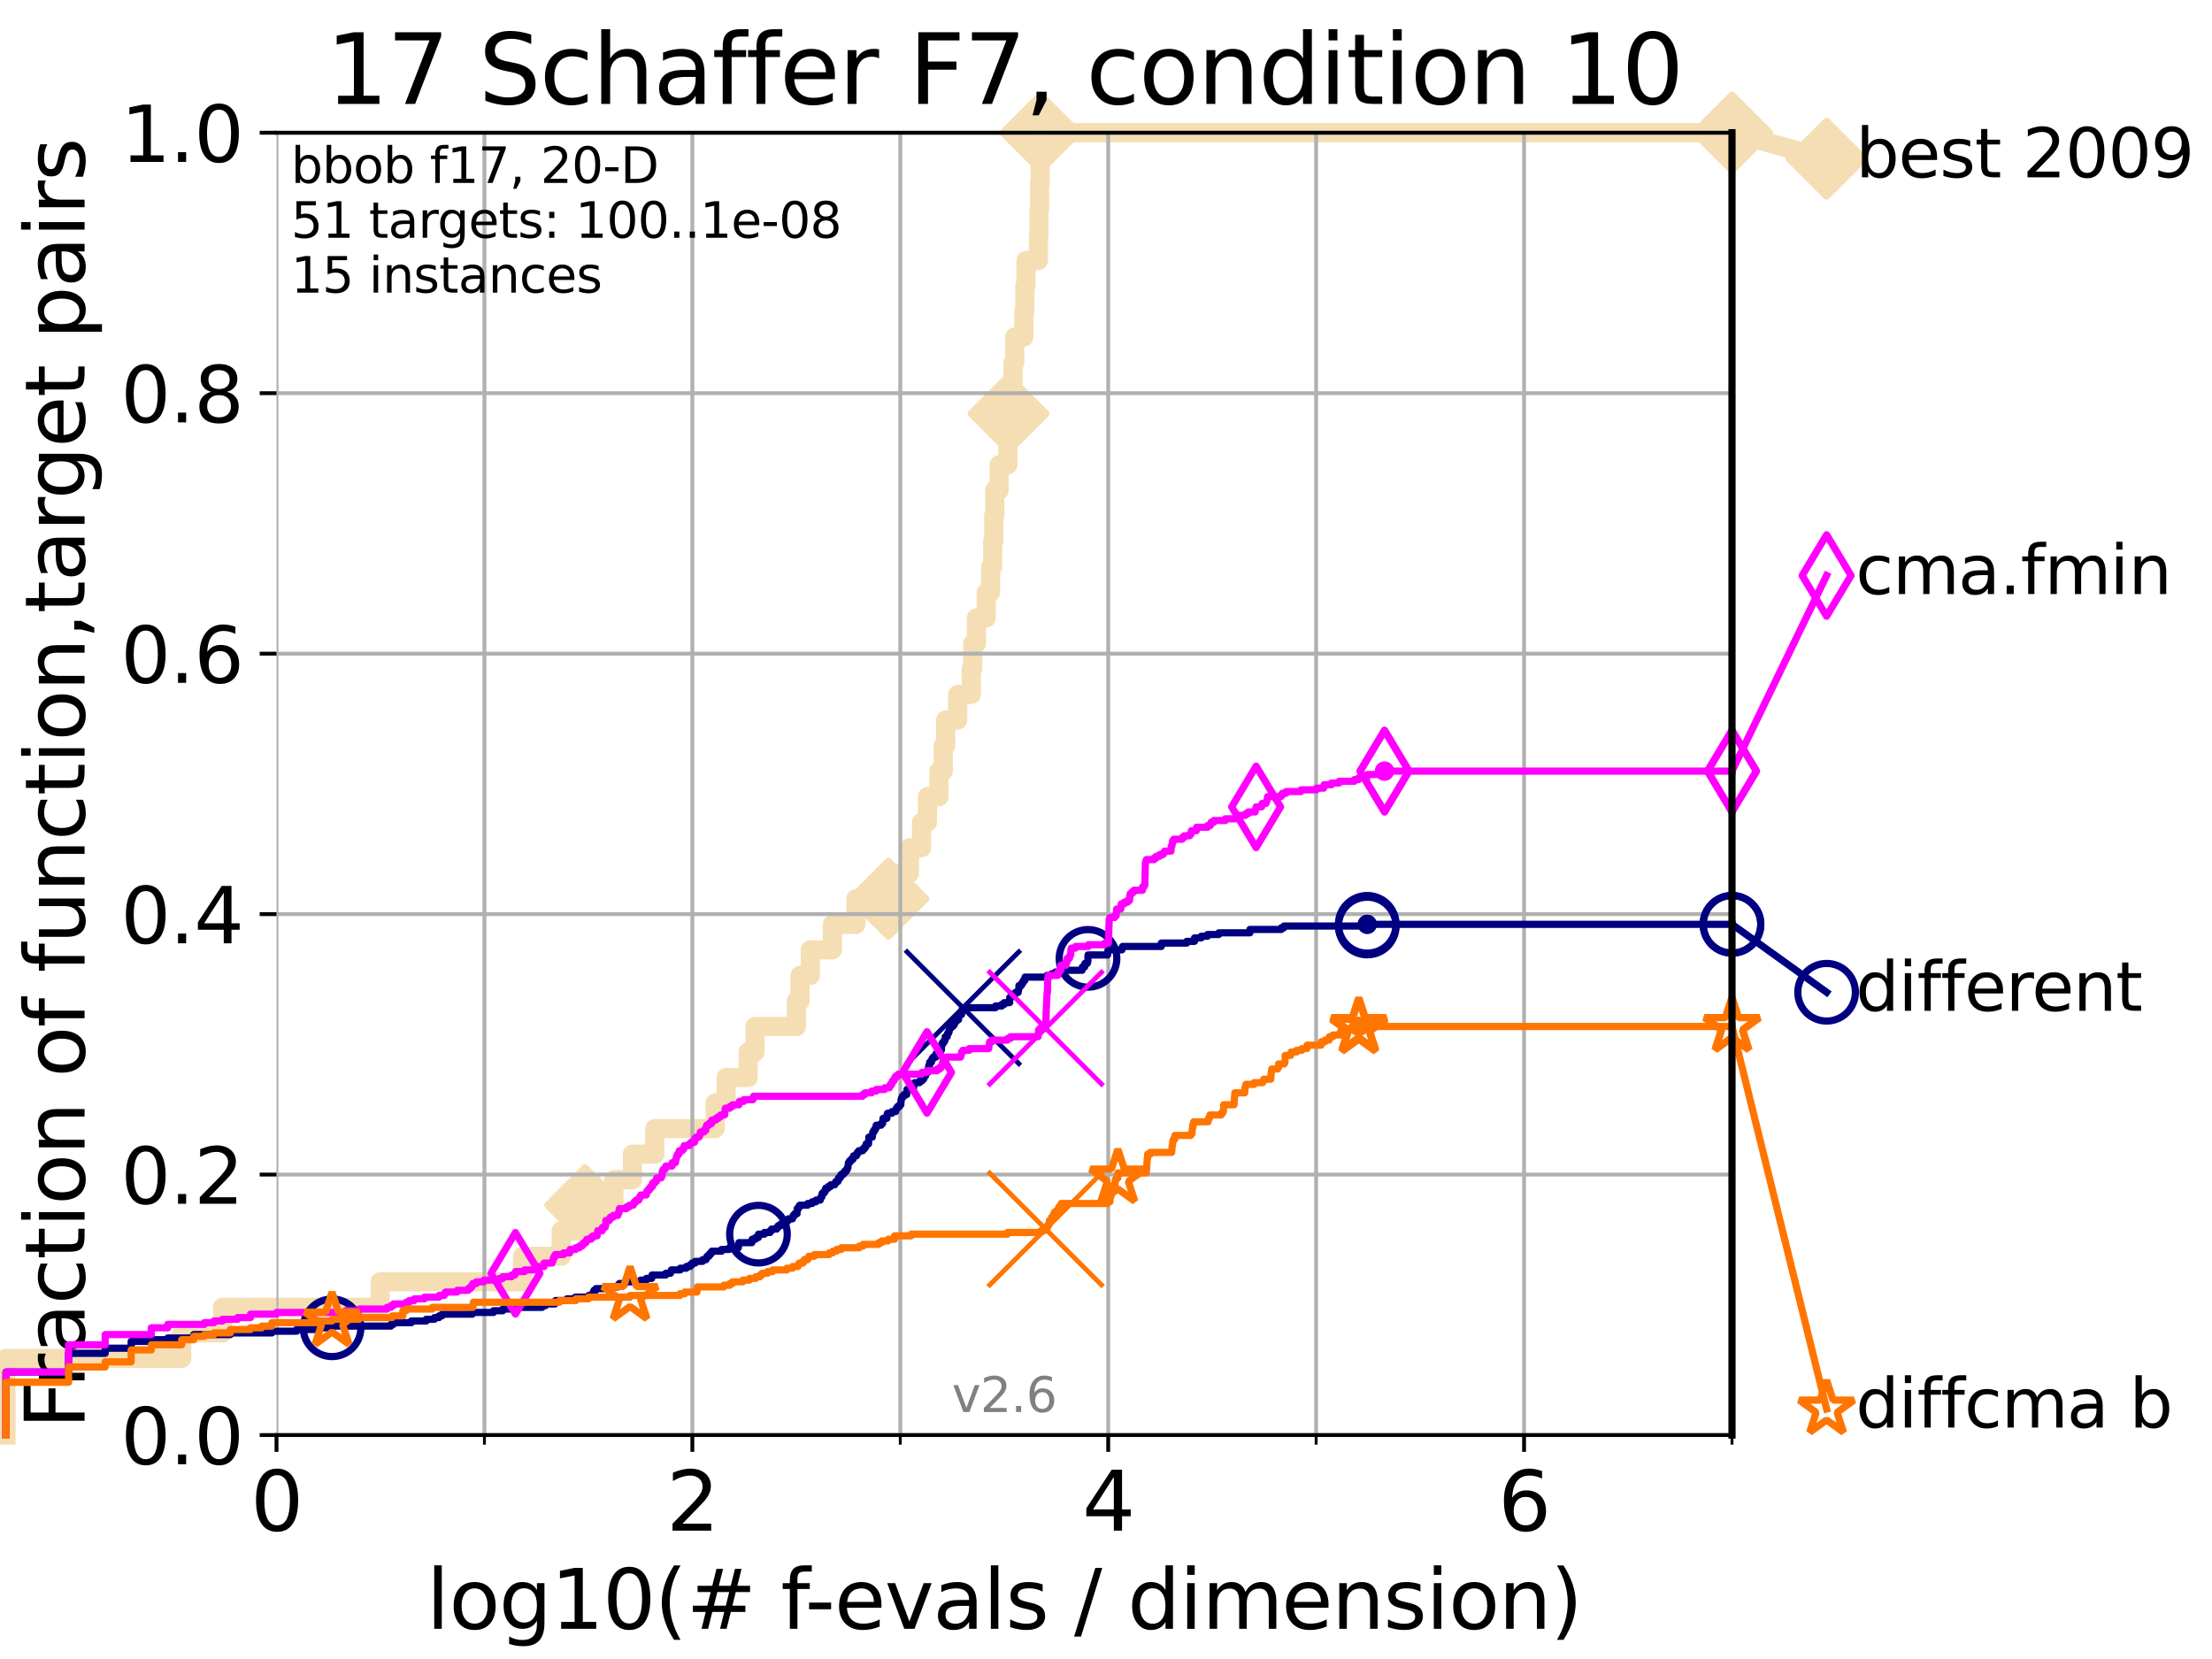 <?xml version="1.0" encoding="utf-8" standalone="no"?>
<!DOCTYPE svg PUBLIC "-//W3C//DTD SVG 1.1//EN"
  "http://www.w3.org/Graphics/SVG/1.1/DTD/svg11.dtd">
<svg height="345.6pt" version="1.1" viewBox="0 0 460.8 345.6" width="460.8pt" xmlns="http://www.w3.org/2000/svg" xmlns:xlink="http://www.w3.org/1999/xlink">
 <defs>
  <style type="text/css">*{stroke-linecap:butt;stroke-linejoin:round;}</style>
 </defs>
 <g id="figure_1">
  <g id="patch_1">
   <path d="M 0 345.6 
L 460.8 345.6 
L 460.8 0 
L 0 0 
z
" style="fill:#ffffff;"/>
  </g>
  <g id="axes_1">
   <g id="patch_2">
    <path d="M 57.6 298.944 
L 360.806 298.944 
L 360.806 27.648 
L 57.6 27.648 
z
" style="fill:#ffffff;"/>
   </g>
   <g id="line2d_1">
    <path d="M 1.246 298.944 
L 1.246 282.985 
L 37.851 282.985 
L 37.851 277.666 
L 46.354 277.666 
L 46.354 272.346 
L 79.184 272.346 
L 79.184 267.027 
L 108.854 267.027 
L 108.854 261.707 
L 116.908 261.707 
L 116.908 256.388 
L 121.893 256.388 
L 121.893 251.068 
L 127.889 251.068 
L 127.889 245.749 
L 131.747 245.749 
L 131.747 240.429 
L 136.4 240.429 
L 136.4 235.11 
L 148.984 235.11 
L 148.984 229.79 
L 151.265 229.79 
L 151.265 224.471 
L 155.854 224.471 
L 155.854 219.151 
L 157.293 219.151 
L 157.293 213.832 
L 165.91 213.832 
L 165.91 208.512 
L 166.661 208.512 
L 166.661 203.192 
L 168.819 203.192 
L 168.819 197.873 
L 173.402 197.873 
L 173.402 192.553 
L 178.312 192.553 
L 178.312 187.234 
L 185.076 187.234 
L 185.076 181.914 
L 189.459 181.914 
L 189.459 176.595 
L 191.983 176.595 
L 191.983 171.275 
L 193.211 171.275 
L 193.211 165.956 
L 195.593 165.956 
L 195.593 160.636 
L 196.494 160.636 
L 196.494 155.317 
L 196.997 155.317 
L 196.997 149.997 
L 199.504 149.997 
L 199.504 144.678 
L 202.322 144.678 
L 202.322 139.358 
L 202.643 139.358 
L 202.643 134.039 
L 203.416 134.039 
L 203.416 128.719 
L 205.447 128.719 
L 205.447 123.4 
L 206.37 123.4 
L 206.37 118.08 
L 206.787 118.08 
L 206.787 112.76 
L 207.011 112.76 
L 207.011 107.441 
L 207.215 107.441 
L 207.215 102.121 
L 208.151 102.121 
L 208.151 96.802 
L 209.97 96.802 
L 209.97 91.482 
L 210.105 91.482 
L 210.105 86.163 
L 210.797 86.163 
L 210.797 80.843 
L 211.036 80.843 
L 211.036 75.524 
L 211.38 75.524 
L 211.38 70.204 
L 213.29 70.204 
L 213.29 64.885 
L 213.496 64.885 
L 213.496 59.565 
L 213.735 59.565 
L 213.735 54.246 
L 216.318 54.246 
L 216.318 48.926 
L 216.439 48.926 
L 216.439 43.607 
L 216.557 43.607 
L 216.557 38.287 
L 216.679 38.287 
L 216.679 32.968 
L 216.773 32.968 
L 216.773 27.648 
L 360.806 27.648 
" style="fill:none;stroke:#f5deb3;stroke-linecap:square;stroke-width:4;"/>
   </g>
   <g id="line2d_2">
    <defs>
     <path d="M -0 7.778 
L 7.778 0 
L 0 -7.778 
L -7.778 -0 
z
" id="m5fe986390e" style="stroke:#f5deb3;stroke-linejoin:miter;stroke-width:1.5;"/>
    </defs>
    <g>
     <use style="fill:#f5deb3;stroke:#f5deb3;stroke-linejoin:miter;stroke-width:1.5;" x="121.893" xlink:href="#m5fe986390e" y="251.068"/>
     <use style="fill:#f5deb3;stroke:#f5deb3;stroke-linejoin:miter;stroke-width:1.5;" x="185.076" xlink:href="#m5fe986390e" y="187.234"/>
     <use style="fill:#f5deb3;stroke:#f5deb3;stroke-linejoin:miter;stroke-width:1.5;" x="210.105" xlink:href="#m5fe986390e" y="86.163"/>
     <use style="fill:#f5deb3;stroke:#f5deb3;stroke-linejoin:miter;stroke-width:1.5;" x="216.773" xlink:href="#m5fe986390e" y="27.648"/>
     <use style="fill:#f5deb3;stroke:#f5deb3;stroke-linejoin:miter;stroke-width:1.5;" x="216.773" xlink:href="#m5fe986390e" y="27.648"/>
     <use style="fill:#f5deb3;stroke:#f5deb3;stroke-linejoin:miter;stroke-width:1.5;" x="360.806" xlink:href="#m5fe986390e" y="27.648"/>
    </g>
   </g>
   <g id="line2d_3">
    <path style="fill:none;stroke:#f5deb3;stroke-linecap:square;stroke-width:4;"/>
    <g/>
   </g>
   <g id="line2d_4">
    <path d="M 360.806 27.648 
L 380.515 33.074 
" style="fill:none;stroke:#f5deb3;stroke-linecap:square;stroke-width:4;"/>
    <g>
     <use style="fill:#f5deb3;stroke:#f5deb3;stroke-linejoin:miter;stroke-width:1.5;" x="360.806" xlink:href="#m5fe986390e" y="27.648"/>
     <use style="fill:#f5deb3;stroke:#f5deb3;stroke-linejoin:miter;stroke-width:1.5;" x="380.515" xlink:href="#m5fe986390e" y="33.074"/>
    </g>
   </g>
   <g id="matplotlib.axis_1">
    <g id="xtick_1">
     <g id="line2d_5">
      <path clip-path="url(#p812854db00)" d="M 57.6 298.944 
L 57.6 27.648 
" style="fill:none;stroke:#b0b0b0;stroke-linecap:square;stroke-width:0.8;"/>
     </g>
     <g id="line2d_6">
      <defs>
       <path d="M 0 0 
L 0 3.5 
" id="m6120363d1e" style="stroke:#000000;stroke-width:0.8;"/>
      </defs>
      <g>
       <use style="stroke:#000000;stroke-width:0.8;" x="57.6" xlink:href="#m6120363d1e" y="298.944"/>
      </g>
     </g>
     <g id="text_1">
      <!-- 0 -->
      <g transform="translate(52.192 318.861)scale(0.17 -0.17)">
       <defs>
        <path d="M 2034 4250 
Q 1547 4250 1301 3770 
Q 1056 3291 1056 2328 
Q 1056 1369 1301 889 
Q 1547 409 2034 409 
Q 2525 409 2770 889 
Q 3016 1369 3016 2328 
Q 3016 3291 2770 3770 
Q 2525 4250 2034 4250 
z
M 2034 4750 
Q 2819 4750 3233 4129 
Q 3647 3509 3647 2328 
Q 3647 1150 3233 529 
Q 2819 -91 2034 -91 
Q 1250 -91 836 529 
Q 422 1150 422 2328 
Q 422 3509 836 4129 
Q 1250 4750 2034 4750 
z
" id="DejaVuSans-30" transform="scale(0.016)"/>
       </defs>
       <use xlink:href="#DejaVuSans-30"/>
      </g>
     </g>
    </g>
    <g id="xtick_2">
     <g id="line2d_7">
      <path clip-path="url(#p812854db00)" d="M 144.23 298.944 
L 144.23 27.648 
" style="fill:none;stroke:#b0b0b0;stroke-linecap:square;stroke-width:0.8;"/>
     </g>
     <g id="line2d_8">
      <g>
       <use style="stroke:#000000;stroke-width:0.8;" x="144.23" xlink:href="#m6120363d1e" y="298.944"/>
      </g>
     </g>
     <g id="text_2">
      <!-- 2 -->
      <g transform="translate(138.822 318.861)scale(0.17 -0.17)">
       <defs>
        <path d="M 1228 531 
L 3431 531 
L 3431 0 
L 469 0 
L 469 531 
Q 828 903 1448 1529 
Q 2069 2156 2228 2338 
Q 2531 2678 2651 2914 
Q 2772 3150 2772 3378 
Q 2772 3750 2511 3984 
Q 2250 4219 1831 4219 
Q 1534 4219 1204 4116 
Q 875 4013 500 3803 
L 500 4441 
Q 881 4594 1212 4672 
Q 1544 4750 1819 4750 
Q 2544 4750 2975 4387 
Q 3406 4025 3406 3419 
Q 3406 3131 3298 2873 
Q 3191 2616 2906 2266 
Q 2828 2175 2409 1742 
Q 1991 1309 1228 531 
z
" id="DejaVuSans-32" transform="scale(0.016)"/>
       </defs>
       <use xlink:href="#DejaVuSans-32"/>
      </g>
     </g>
    </g>
    <g id="xtick_3">
     <g id="line2d_9">
      <path clip-path="url(#p812854db00)" d="M 230.861 298.944 
L 230.861 27.648 
" style="fill:none;stroke:#b0b0b0;stroke-linecap:square;stroke-width:0.8;"/>
     </g>
     <g id="line2d_10">
      <g>
       <use style="stroke:#000000;stroke-width:0.8;" x="230.861" xlink:href="#m6120363d1e" y="298.944"/>
      </g>
     </g>
     <g id="text_3">
      <!-- 4 -->
      <g transform="translate(225.453 318.861)scale(0.17 -0.17)">
       <defs>
        <path d="M 2419 4116 
L 825 1625 
L 2419 1625 
L 2419 4116 
z
M 2253 4666 
L 3047 4666 
L 3047 1625 
L 3713 1625 
L 3713 1100 
L 3047 1100 
L 3047 0 
L 2419 0 
L 2419 1100 
L 313 1100 
L 313 1709 
L 2253 4666 
z
" id="DejaVuSans-34" transform="scale(0.016)"/>
       </defs>
       <use xlink:href="#DejaVuSans-34"/>
      </g>
     </g>
    </g>
    <g id="xtick_4">
     <g id="line2d_11">
      <path clip-path="url(#p812854db00)" d="M 317.491 298.944 
L 317.491 27.648 
" style="fill:none;stroke:#b0b0b0;stroke-linecap:square;stroke-width:0.8;"/>
     </g>
     <g id="line2d_12">
      <g>
       <use style="stroke:#000000;stroke-width:0.8;" x="317.491" xlink:href="#m6120363d1e" y="298.944"/>
      </g>
     </g>
     <g id="text_4">
      <!-- 6 -->
      <g transform="translate(312.083 318.861)scale(0.17 -0.17)">
       <defs>
        <path d="M 2113 2584 
Q 1688 2584 1439 2293 
Q 1191 2003 1191 1497 
Q 1191 994 1439 701 
Q 1688 409 2113 409 
Q 2538 409 2786 701 
Q 3034 994 3034 1497 
Q 3034 2003 2786 2293 
Q 2538 2584 2113 2584 
z
M 3366 4563 
L 3366 3988 
Q 3128 4100 2886 4159 
Q 2644 4219 2406 4219 
Q 1781 4219 1451 3797 
Q 1122 3375 1075 2522 
Q 1259 2794 1537 2939 
Q 1816 3084 2150 3084 
Q 2853 3084 3261 2657 
Q 3669 2231 3669 1497 
Q 3669 778 3244 343 
Q 2819 -91 2113 -91 
Q 1303 -91 875 529 
Q 447 1150 447 2328 
Q 447 3434 972 4092 
Q 1497 4750 2381 4750 
Q 2619 4750 2861 4703 
Q 3103 4656 3366 4563 
z
" id="DejaVuSans-36" transform="scale(0.016)"/>
       </defs>
       <use xlink:href="#DejaVuSans-36"/>
      </g>
     </g>
    </g>
    <g id="xtick_5">
     <g id="line2d_13">
      <path clip-path="url(#p812854db00)" d="M 100.915 298.944 
L 100.915 27.648 
" style="fill:none;stroke:#b0b0b0;stroke-linecap:square;stroke-width:0.8;"/>
     </g>
     <g id="line2d_14">
      <defs>
       <path d="M 0 0 
L 0 2 
" id="m20a5e6fb6f" style="stroke:#000000;stroke-width:0.6;"/>
      </defs>
      <g>
       <use style="stroke:#000000;stroke-width:0.6;" x="100.915" xlink:href="#m20a5e6fb6f" y="298.944"/>
      </g>
     </g>
    </g>
    <g id="xtick_6">
     <g id="line2d_15">
      <path clip-path="url(#p812854db00)" d="M 187.546 298.944 
L 187.546 27.648 
" style="fill:none;stroke:#b0b0b0;stroke-linecap:square;stroke-width:0.8;"/>
     </g>
     <g id="line2d_16">
      <g>
       <use style="stroke:#000000;stroke-width:0.6;" x="187.546" xlink:href="#m20a5e6fb6f" y="298.944"/>
      </g>
     </g>
    </g>
    <g id="xtick_7">
     <g id="line2d_17">
      <path clip-path="url(#p812854db00)" d="M 274.176 298.944 
L 274.176 27.648 
" style="fill:none;stroke:#b0b0b0;stroke-linecap:square;stroke-width:0.8;"/>
     </g>
     <g id="line2d_18">
      <g>
       <use style="stroke:#000000;stroke-width:0.6;" x="274.176" xlink:href="#m20a5e6fb6f" y="298.944"/>
      </g>
     </g>
    </g>
    <g id="xtick_8">
     <g id="line2d_19">
      <path clip-path="url(#p812854db00)" d="M 360.806 298.944 
L 360.806 27.648 
" style="fill:none;stroke:#b0b0b0;stroke-linecap:square;stroke-width:0.8;"/>
     </g>
     <g id="line2d_20">
      <g>
       <use style="stroke:#000000;stroke-width:0.6;" x="360.806" xlink:href="#m20a5e6fb6f" y="298.944"/>
      </g>
     </g>
    </g>
    <g id="text_5">
     <!-- log10(# f-evals / dimension) -->
     <g transform="translate(88.823 339.314)scale(0.17 -0.17)">
      <defs>
       <path d="M 603 4863 
L 1178 4863 
L 1178 0 
L 603 0 
L 603 4863 
z
" id="DejaVuSans-6c" transform="scale(0.016)"/>
       <path d="M 1959 3097 
Q 1497 3097 1228 2736 
Q 959 2375 959 1747 
Q 959 1119 1226 758 
Q 1494 397 1959 397 
Q 2419 397 2687 759 
Q 2956 1122 2956 1747 
Q 2956 2369 2687 2733 
Q 2419 3097 1959 3097 
z
M 1959 3584 
Q 2709 3584 3137 3096 
Q 3566 2609 3566 1747 
Q 3566 888 3137 398 
Q 2709 -91 1959 -91 
Q 1206 -91 779 398 
Q 353 888 353 1747 
Q 353 2609 779 3096 
Q 1206 3584 1959 3584 
z
" id="DejaVuSans-6f" transform="scale(0.016)"/>
       <path d="M 2906 1791 
Q 2906 2416 2648 2759 
Q 2391 3103 1925 3103 
Q 1463 3103 1205 2759 
Q 947 2416 947 1791 
Q 947 1169 1205 825 
Q 1463 481 1925 481 
Q 2391 481 2648 825 
Q 2906 1169 2906 1791 
z
M 3481 434 
Q 3481 -459 3084 -895 
Q 2688 -1331 1869 -1331 
Q 1566 -1331 1297 -1286 
Q 1028 -1241 775 -1147 
L 775 -588 
Q 1028 -725 1275 -790 
Q 1522 -856 1778 -856 
Q 2344 -856 2625 -561 
Q 2906 -266 2906 331 
L 2906 616 
Q 2728 306 2450 153 
Q 2172 0 1784 0 
Q 1141 0 747 490 
Q 353 981 353 1791 
Q 353 2603 747 3093 
Q 1141 3584 1784 3584 
Q 2172 3584 2450 3431 
Q 2728 3278 2906 2969 
L 2906 3500 
L 3481 3500 
L 3481 434 
z
" id="DejaVuSans-67" transform="scale(0.016)"/>
       <path d="M 794 531 
L 1825 531 
L 1825 4091 
L 703 3866 
L 703 4441 
L 1819 4666 
L 2450 4666 
L 2450 531 
L 3481 531 
L 3481 0 
L 794 0 
L 794 531 
z
" id="DejaVuSans-31" transform="scale(0.016)"/>
       <path d="M 1984 4856 
Q 1566 4138 1362 3434 
Q 1159 2731 1159 2009 
Q 1159 1288 1364 580 
Q 1569 -128 1984 -844 
L 1484 -844 
Q 1016 -109 783 600 
Q 550 1309 550 2009 
Q 550 2706 781 3412 
Q 1013 4119 1484 4856 
L 1984 4856 
z
" id="DejaVuSans-28" transform="scale(0.016)"/>
       <path d="M 3272 2816 
L 2363 2816 
L 2100 1772 
L 3016 1772 
L 3272 2816 
z
M 2803 4594 
L 2478 3297 
L 3391 3297 
L 3719 4594 
L 4219 4594 
L 3897 3297 
L 4872 3297 
L 4872 2816 
L 3775 2816 
L 3519 1772 
L 4513 1772 
L 4513 1294 
L 3397 1294 
L 3072 0 
L 2572 0 
L 2894 1294 
L 1978 1294 
L 1656 0 
L 1153 0 
L 1478 1294 
L 494 1294 
L 494 1772 
L 1594 1772 
L 1856 2816 
L 850 2816 
L 850 3297 
L 1978 3297 
L 2297 4594 
L 2803 4594 
z
" id="DejaVuSans-23" transform="scale(0.016)"/>
       <path id="DejaVuSans-20" transform="scale(0.016)"/>
       <path d="M 2375 4863 
L 2375 4384 
L 1825 4384 
Q 1516 4384 1395 4259 
Q 1275 4134 1275 3809 
L 1275 3500 
L 2222 3500 
L 2222 3053 
L 1275 3053 
L 1275 0 
L 697 0 
L 697 3053 
L 147 3053 
L 147 3500 
L 697 3500 
L 697 3744 
Q 697 4328 969 4595 
Q 1241 4863 1831 4863 
L 2375 4863 
z
" id="DejaVuSans-66" transform="scale(0.016)"/>
       <path d="M 313 2009 
L 1997 2009 
L 1997 1497 
L 313 1497 
L 313 2009 
z
" id="DejaVuSans-2d" transform="scale(0.016)"/>
       <path d="M 3597 1894 
L 3597 1613 
L 953 1613 
Q 991 1019 1311 708 
Q 1631 397 2203 397 
Q 2534 397 2845 478 
Q 3156 559 3463 722 
L 3463 178 
Q 3153 47 2828 -22 
Q 2503 -91 2169 -91 
Q 1331 -91 842 396 
Q 353 884 353 1716 
Q 353 2575 817 3079 
Q 1281 3584 2069 3584 
Q 2775 3584 3186 3129 
Q 3597 2675 3597 1894 
z
M 3022 2063 
Q 3016 2534 2758 2815 
Q 2500 3097 2075 3097 
Q 1594 3097 1305 2825 
Q 1016 2553 972 2059 
L 3022 2063 
z
" id="DejaVuSans-65" transform="scale(0.016)"/>
       <path d="M 191 3500 
L 800 3500 
L 1894 563 
L 2988 3500 
L 3597 3500 
L 2284 0 
L 1503 0 
L 191 3500 
z
" id="DejaVuSans-76" transform="scale(0.016)"/>
       <path d="M 2194 1759 
Q 1497 1759 1228 1600 
Q 959 1441 959 1056 
Q 959 750 1161 570 
Q 1363 391 1709 391 
Q 2188 391 2477 730 
Q 2766 1069 2766 1631 
L 2766 1759 
L 2194 1759 
z
M 3341 1997 
L 3341 0 
L 2766 0 
L 2766 531 
Q 2569 213 2275 61 
Q 1981 -91 1556 -91 
Q 1019 -91 701 211 
Q 384 513 384 1019 
Q 384 1609 779 1909 
Q 1175 2209 1959 2209 
L 2766 2209 
L 2766 2266 
Q 2766 2663 2505 2880 
Q 2244 3097 1772 3097 
Q 1472 3097 1187 3025 
Q 903 2953 641 2809 
L 641 3341 
Q 956 3463 1253 3523 
Q 1550 3584 1831 3584 
Q 2591 3584 2966 3190 
Q 3341 2797 3341 1997 
z
" id="DejaVuSans-61" transform="scale(0.016)"/>
       <path d="M 2834 3397 
L 2834 2853 
Q 2591 2978 2328 3040 
Q 2066 3103 1784 3103 
Q 1356 3103 1142 2972 
Q 928 2841 928 2578 
Q 928 2378 1081 2264 
Q 1234 2150 1697 2047 
L 1894 2003 
Q 2506 1872 2764 1633 
Q 3022 1394 3022 966 
Q 3022 478 2636 193 
Q 2250 -91 1575 -91 
Q 1294 -91 989 -36 
Q 684 19 347 128 
L 347 722 
Q 666 556 975 473 
Q 1284 391 1588 391 
Q 1994 391 2212 530 
Q 2431 669 2431 922 
Q 2431 1156 2273 1281 
Q 2116 1406 1581 1522 
L 1381 1569 
Q 847 1681 609 1914 
Q 372 2147 372 2553 
Q 372 3047 722 3315 
Q 1072 3584 1716 3584 
Q 2034 3584 2315 3537 
Q 2597 3491 2834 3397 
z
" id="DejaVuSans-73" transform="scale(0.016)"/>
       <path d="M 1625 4666 
L 2156 4666 
L 531 -594 
L 0 -594 
L 1625 4666 
z
" id="DejaVuSans-2f" transform="scale(0.016)"/>
       <path d="M 2906 2969 
L 2906 4863 
L 3481 4863 
L 3481 0 
L 2906 0 
L 2906 525 
Q 2725 213 2448 61 
Q 2172 -91 1784 -91 
Q 1150 -91 751 415 
Q 353 922 353 1747 
Q 353 2572 751 3078 
Q 1150 3584 1784 3584 
Q 2172 3584 2448 3432 
Q 2725 3281 2906 2969 
z
M 947 1747 
Q 947 1113 1208 752 
Q 1469 391 1925 391 
Q 2381 391 2643 752 
Q 2906 1113 2906 1747 
Q 2906 2381 2643 2742 
Q 2381 3103 1925 3103 
Q 1469 3103 1208 2742 
Q 947 2381 947 1747 
z
" id="DejaVuSans-64" transform="scale(0.016)"/>
       <path d="M 603 3500 
L 1178 3500 
L 1178 0 
L 603 0 
L 603 3500 
z
M 603 4863 
L 1178 4863 
L 1178 4134 
L 603 4134 
L 603 4863 
z
" id="DejaVuSans-69" transform="scale(0.016)"/>
       <path d="M 3328 2828 
Q 3544 3216 3844 3400 
Q 4144 3584 4550 3584 
Q 5097 3584 5394 3201 
Q 5691 2819 5691 2113 
L 5691 0 
L 5113 0 
L 5113 2094 
Q 5113 2597 4934 2840 
Q 4756 3084 4391 3084 
Q 3944 3084 3684 2787 
Q 3425 2491 3425 1978 
L 3425 0 
L 2847 0 
L 2847 2094 
Q 2847 2600 2669 2842 
Q 2491 3084 2119 3084 
Q 1678 3084 1418 2786 
Q 1159 2488 1159 1978 
L 1159 0 
L 581 0 
L 581 3500 
L 1159 3500 
L 1159 2956 
Q 1356 3278 1631 3431 
Q 1906 3584 2284 3584 
Q 2666 3584 2933 3390 
Q 3200 3197 3328 2828 
z
" id="DejaVuSans-6d" transform="scale(0.016)"/>
       <path d="M 3513 2113 
L 3513 0 
L 2938 0 
L 2938 2094 
Q 2938 2591 2744 2837 
Q 2550 3084 2163 3084 
Q 1697 3084 1428 2787 
Q 1159 2491 1159 1978 
L 1159 0 
L 581 0 
L 581 3500 
L 1159 3500 
L 1159 2956 
Q 1366 3272 1645 3428 
Q 1925 3584 2291 3584 
Q 2894 3584 3203 3211 
Q 3513 2838 3513 2113 
z
" id="DejaVuSans-6e" transform="scale(0.016)"/>
       <path d="M 513 4856 
L 1013 4856 
Q 1481 4119 1714 3412 
Q 1947 2706 1947 2009 
Q 1947 1309 1714 600 
Q 1481 -109 1013 -844 
L 513 -844 
Q 928 -128 1133 580 
Q 1338 1288 1338 2009 
Q 1338 2731 1133 3434 
Q 928 4138 513 4856 
z
" id="DejaVuSans-29" transform="scale(0.016)"/>
      </defs>
      <use xlink:href="#DejaVuSans-6c"/>
      <use x="27.783" xlink:href="#DejaVuSans-6f"/>
      <use x="88.965" xlink:href="#DejaVuSans-67"/>
      <use x="152.441" xlink:href="#DejaVuSans-31"/>
      <use x="216.064" xlink:href="#DejaVuSans-30"/>
      <use x="279.688" xlink:href="#DejaVuSans-28"/>
      <use x="318.701" xlink:href="#DejaVuSans-23"/>
      <use x="402.49" xlink:href="#DejaVuSans-20"/>
      <use x="434.277" xlink:href="#DejaVuSans-66"/>
      <use x="463.982" xlink:href="#DejaVuSans-2d"/>
      <use x="500.066" xlink:href="#DejaVuSans-65"/>
      <use x="561.59" xlink:href="#DejaVuSans-76"/>
      <use x="620.77" xlink:href="#DejaVuSans-61"/>
      <use x="682.049" xlink:href="#DejaVuSans-6c"/>
      <use x="709.832" xlink:href="#DejaVuSans-73"/>
      <use x="761.932" xlink:href="#DejaVuSans-20"/>
      <use x="793.719" xlink:href="#DejaVuSans-2f"/>
      <use x="827.41" xlink:href="#DejaVuSans-20"/>
      <use x="859.197" xlink:href="#DejaVuSans-64"/>
      <use x="922.674" xlink:href="#DejaVuSans-69"/>
      <use x="950.457" xlink:href="#DejaVuSans-6d"/>
      <use x="1047.869" xlink:href="#DejaVuSans-65"/>
      <use x="1109.393" xlink:href="#DejaVuSans-6e"/>
      <use x="1172.771" xlink:href="#DejaVuSans-73"/>
      <use x="1224.871" xlink:href="#DejaVuSans-69"/>
      <use x="1252.654" xlink:href="#DejaVuSans-6f"/>
      <use x="1313.836" xlink:href="#DejaVuSans-6e"/>
      <use x="1377.215" xlink:href="#DejaVuSans-29"/>
     </g>
    </g>
   </g>
   <g id="matplotlib.axis_2">
    <g id="ytick_1">
     <g id="line2d_21">
      <path clip-path="url(#p812854db00)" d="M 57.6 298.944 
L 360.806 298.944 
" style="fill:none;stroke:#b0b0b0;stroke-linecap:square;stroke-width:0.8;"/>
     </g>
     <g id="line2d_22">
      <defs>
       <path d="M 0 0 
L -3.5 0 
" id="mf767302352" style="stroke:#000000;stroke-width:0.8;"/>
      </defs>
      <g>
       <use style="stroke:#000000;stroke-width:0.8;" x="57.6" xlink:href="#mf767302352" y="298.944"/>
      </g>
     </g>
     <g id="text_6">
      <!-- 0.0 -->
      <g transform="translate(25.155 305.023)scale(0.16 -0.16)">
       <defs>
        <path d="M 684 794 
L 1344 794 
L 1344 0 
L 684 0 
L 684 794 
z
" id="DejaVuSans-2e" transform="scale(0.016)"/>
       </defs>
       <use xlink:href="#DejaVuSans-30"/>
       <use x="63.623" xlink:href="#DejaVuSans-2e"/>
       <use x="95.41" xlink:href="#DejaVuSans-30"/>
      </g>
     </g>
    </g>
    <g id="ytick_2">
     <g id="line2d_23">
      <path clip-path="url(#p812854db00)" d="M 57.6 244.685 
L 360.806 244.685 
" style="fill:none;stroke:#b0b0b0;stroke-linecap:square;stroke-width:0.8;"/>
     </g>
     <g id="line2d_24">
      <g>
       <use style="stroke:#000000;stroke-width:0.8;" x="57.6" xlink:href="#mf767302352" y="244.685"/>
      </g>
     </g>
     <g id="text_7">
      <!-- 0.2 -->
      <g transform="translate(25.155 250.764)scale(0.16 -0.16)">
       <use xlink:href="#DejaVuSans-30"/>
       <use x="63.623" xlink:href="#DejaVuSans-2e"/>
       <use x="95.41" xlink:href="#DejaVuSans-32"/>
      </g>
     </g>
    </g>
    <g id="ytick_3">
     <g id="line2d_25">
      <path clip-path="url(#p812854db00)" d="M 57.6 190.426 
L 360.806 190.426 
" style="fill:none;stroke:#b0b0b0;stroke-linecap:square;stroke-width:0.8;"/>
     </g>
     <g id="line2d_26">
      <g>
       <use style="stroke:#000000;stroke-width:0.8;" x="57.6" xlink:href="#mf767302352" y="190.426"/>
      </g>
     </g>
     <g id="text_8">
      <!-- 0.4 -->
      <g transform="translate(25.155 196.504)scale(0.16 -0.16)">
       <use xlink:href="#DejaVuSans-30"/>
       <use x="63.623" xlink:href="#DejaVuSans-2e"/>
       <use x="95.41" xlink:href="#DejaVuSans-34"/>
      </g>
     </g>
    </g>
    <g id="ytick_4">
     <g id="line2d_27">
      <path clip-path="url(#p812854db00)" d="M 57.6 136.166 
L 360.806 136.166 
" style="fill:none;stroke:#b0b0b0;stroke-linecap:square;stroke-width:0.8;"/>
     </g>
     <g id="line2d_28">
      <g>
       <use style="stroke:#000000;stroke-width:0.8;" x="57.6" xlink:href="#mf767302352" y="136.166"/>
      </g>
     </g>
     <g id="text_9">
      <!-- 0.6 -->
      <g transform="translate(25.155 142.245)scale(0.16 -0.16)">
       <use xlink:href="#DejaVuSans-30"/>
       <use x="63.623" xlink:href="#DejaVuSans-2e"/>
       <use x="95.41" xlink:href="#DejaVuSans-36"/>
      </g>
     </g>
    </g>
    <g id="ytick_5">
     <g id="line2d_29">
      <path clip-path="url(#p812854db00)" d="M 57.6 81.907 
L 360.806 81.907 
" style="fill:none;stroke:#b0b0b0;stroke-linecap:square;stroke-width:0.8;"/>
     </g>
     <g id="line2d_30">
      <g>
       <use style="stroke:#000000;stroke-width:0.8;" x="57.6" xlink:href="#mf767302352" y="81.907"/>
      </g>
     </g>
     <g id="text_10">
      <!-- 0.8 -->
      <g transform="translate(25.155 87.986)scale(0.16 -0.16)">
       <defs>
        <path d="M 2034 2216 
Q 1584 2216 1326 1975 
Q 1069 1734 1069 1313 
Q 1069 891 1326 650 
Q 1584 409 2034 409 
Q 2484 409 2743 651 
Q 3003 894 3003 1313 
Q 3003 1734 2745 1975 
Q 2488 2216 2034 2216 
z
M 1403 2484 
Q 997 2584 770 2862 
Q 544 3141 544 3541 
Q 544 4100 942 4425 
Q 1341 4750 2034 4750 
Q 2731 4750 3128 4425 
Q 3525 4100 3525 3541 
Q 3525 3141 3298 2862 
Q 3072 2584 2669 2484 
Q 3125 2378 3379 2068 
Q 3634 1759 3634 1313 
Q 3634 634 3220 271 
Q 2806 -91 2034 -91 
Q 1263 -91 848 271 
Q 434 634 434 1313 
Q 434 1759 690 2068 
Q 947 2378 1403 2484 
z
M 1172 3481 
Q 1172 3119 1398 2916 
Q 1625 2713 2034 2713 
Q 2441 2713 2670 2916 
Q 2900 3119 2900 3481 
Q 2900 3844 2670 4047 
Q 2441 4250 2034 4250 
Q 1625 4250 1398 4047 
Q 1172 3844 1172 3481 
z
" id="DejaVuSans-38" transform="scale(0.016)"/>
       </defs>
       <use xlink:href="#DejaVuSans-30"/>
       <use x="63.623" xlink:href="#DejaVuSans-2e"/>
       <use x="95.41" xlink:href="#DejaVuSans-38"/>
      </g>
     </g>
    </g>
    <g id="ytick_6">
     <g id="line2d_31">
      <path clip-path="url(#p812854db00)" d="M 57.6 27.648 
L 360.806 27.648 
" style="fill:none;stroke:#b0b0b0;stroke-linecap:square;stroke-width:0.8;"/>
     </g>
     <g id="line2d_32">
      <g>
       <use style="stroke:#000000;stroke-width:0.8;" x="57.6" xlink:href="#mf767302352" y="27.648"/>
      </g>
     </g>
     <g id="text_11">
      <!-- 1.0 -->
      <g transform="translate(25.155 33.727)scale(0.16 -0.16)">
       <use xlink:href="#DejaVuSans-31"/>
       <use x="63.623" xlink:href="#DejaVuSans-2e"/>
       <use x="95.41" xlink:href="#DejaVuSans-30"/>
      </g>
     </g>
    </g>
    <g id="text_12">
     <!-- Fraction of function,target pairs -->
     <g transform="translate(17.62 297.681)rotate(-90)scale(0.17 -0.17)">
      <defs>
       <path d="M 628 4666 
L 3309 4666 
L 3309 4134 
L 1259 4134 
L 1259 2759 
L 3109 2759 
L 3109 2228 
L 1259 2228 
L 1259 0 
L 628 0 
L 628 4666 
z
" id="DejaVuSans-46" transform="scale(0.016)"/>
       <path d="M 2631 2963 
Q 2534 3019 2420 3045 
Q 2306 3072 2169 3072 
Q 1681 3072 1420 2755 
Q 1159 2438 1159 1844 
L 1159 0 
L 581 0 
L 581 3500 
L 1159 3500 
L 1159 2956 
Q 1341 3275 1631 3429 
Q 1922 3584 2338 3584 
Q 2397 3584 2469 3576 
Q 2541 3569 2628 3553 
L 2631 2963 
z
" id="DejaVuSans-72" transform="scale(0.016)"/>
       <path d="M 3122 3366 
L 3122 2828 
Q 2878 2963 2633 3030 
Q 2388 3097 2138 3097 
Q 1578 3097 1268 2742 
Q 959 2388 959 1747 
Q 959 1106 1268 751 
Q 1578 397 2138 397 
Q 2388 397 2633 464 
Q 2878 531 3122 666 
L 3122 134 
Q 2881 22 2623 -34 
Q 2366 -91 2075 -91 
Q 1284 -91 818 406 
Q 353 903 353 1747 
Q 353 2603 823 3093 
Q 1294 3584 2113 3584 
Q 2378 3584 2631 3529 
Q 2884 3475 3122 3366 
z
" id="DejaVuSans-63" transform="scale(0.016)"/>
       <path d="M 1172 4494 
L 1172 3500 
L 2356 3500 
L 2356 3053 
L 1172 3053 
L 1172 1153 
Q 1172 725 1289 603 
Q 1406 481 1766 481 
L 2356 481 
L 2356 0 
L 1766 0 
Q 1100 0 847 248 
Q 594 497 594 1153 
L 594 3053 
L 172 3053 
L 172 3500 
L 594 3500 
L 594 4494 
L 1172 4494 
z
" id="DejaVuSans-74" transform="scale(0.016)"/>
       <path d="M 544 1381 
L 544 3500 
L 1119 3500 
L 1119 1403 
Q 1119 906 1312 657 
Q 1506 409 1894 409 
Q 2359 409 2629 706 
Q 2900 1003 2900 1516 
L 2900 3500 
L 3475 3500 
L 3475 0 
L 2900 0 
L 2900 538 
Q 2691 219 2414 64 
Q 2138 -91 1772 -91 
Q 1169 -91 856 284 
Q 544 659 544 1381 
z
M 1991 3584 
L 1991 3584 
z
" id="DejaVuSans-75" transform="scale(0.016)"/>
       <path d="M 750 794 
L 1409 794 
L 1409 256 
L 897 -744 
L 494 -744 
L 750 256 
L 750 794 
z
" id="DejaVuSans-2c" transform="scale(0.016)"/>
       <path d="M 1159 525 
L 1159 -1331 
L 581 -1331 
L 581 3500 
L 1159 3500 
L 1159 2969 
Q 1341 3281 1617 3432 
Q 1894 3584 2278 3584 
Q 2916 3584 3314 3078 
Q 3713 2572 3713 1747 
Q 3713 922 3314 415 
Q 2916 -91 2278 -91 
Q 1894 -91 1617 61 
Q 1341 213 1159 525 
z
M 3116 1747 
Q 3116 2381 2855 2742 
Q 2594 3103 2138 3103 
Q 1681 3103 1420 2742 
Q 1159 2381 1159 1747 
Q 1159 1113 1420 752 
Q 1681 391 2138 391 
Q 2594 391 2855 752 
Q 3116 1113 3116 1747 
z
" id="DejaVuSans-70" transform="scale(0.016)"/>
      </defs>
      <use xlink:href="#DejaVuSans-46"/>
      <use x="50.27" xlink:href="#DejaVuSans-72"/>
      <use x="91.383" xlink:href="#DejaVuSans-61"/>
      <use x="152.662" xlink:href="#DejaVuSans-63"/>
      <use x="207.643" xlink:href="#DejaVuSans-74"/>
      <use x="246.852" xlink:href="#DejaVuSans-69"/>
      <use x="274.635" xlink:href="#DejaVuSans-6f"/>
      <use x="335.816" xlink:href="#DejaVuSans-6e"/>
      <use x="399.195" xlink:href="#DejaVuSans-20"/>
      <use x="430.982" xlink:href="#DejaVuSans-6f"/>
      <use x="492.164" xlink:href="#DejaVuSans-66"/>
      <use x="527.369" xlink:href="#DejaVuSans-20"/>
      <use x="559.156" xlink:href="#DejaVuSans-66"/>
      <use x="594.361" xlink:href="#DejaVuSans-75"/>
      <use x="657.74" xlink:href="#DejaVuSans-6e"/>
      <use x="721.119" xlink:href="#DejaVuSans-63"/>
      <use x="776.1" xlink:href="#DejaVuSans-74"/>
      <use x="815.309" xlink:href="#DejaVuSans-69"/>
      <use x="843.092" xlink:href="#DejaVuSans-6f"/>
      <use x="904.273" xlink:href="#DejaVuSans-6e"/>
      <use x="967.652" xlink:href="#DejaVuSans-2c"/>
      <use x="999.439" xlink:href="#DejaVuSans-74"/>
      <use x="1038.648" xlink:href="#DejaVuSans-61"/>
      <use x="1099.928" xlink:href="#DejaVuSans-72"/>
      <use x="1139.291" xlink:href="#DejaVuSans-67"/>
      <use x="1202.768" xlink:href="#DejaVuSans-65"/>
      <use x="1264.291" xlink:href="#DejaVuSans-74"/>
      <use x="1303.5" xlink:href="#DejaVuSans-20"/>
      <use x="1335.287" xlink:href="#DejaVuSans-70"/>
      <use x="1398.764" xlink:href="#DejaVuSans-61"/>
      <use x="1460.043" xlink:href="#DejaVuSans-69"/>
      <use x="1487.826" xlink:href="#DejaVuSans-72"/>
      <use x="1528.939" xlink:href="#DejaVuSans-73"/>
     </g>
    </g>
   </g>
   <g id="line2d_33">
    <defs>
     <path d="M 0 1.5 
C 0.398 1.5 0.779 1.342 1.061 1.061 
C 1.342 0.779 1.5 0.398 1.5 0 
C 1.5 -0.398 1.342 -0.779 1.061 -1.061 
C 0.779 -1.342 0.398 -1.5 0 -1.5 
C -0.398 -1.5 -0.779 -1.342 -1.061 -1.061 
C -1.342 -0.779 -1.5 -0.398 -1.5 0 
C -1.5 0.398 -1.342 0.779 -1.061 1.061 
C -0.779 1.342 -0.398 1.5 0 1.5 
z
" id="m0a8d3f5ecf" style="stroke:#f5deb3;"/>
    </defs>
    <g>
     <use style="fill:#f5deb3;stroke:#f5deb3;" x="216.773" xlink:href="#m0a8d3f5ecf" y="27.648"/>
     <use style="fill:#f5deb3;stroke:#f5deb3;" x="216.773" xlink:href="#m0a8d3f5ecf" y="27.648"/>
    </g>
   </g>
   <g id="line2d_34">
    <defs>
     <path d="M 0 1.5 
C 0.398 1.5 0.779 1.342 1.061 1.061 
C 1.342 0.779 1.5 0.398 1.5 0 
C 1.5 -0.398 1.342 -0.779 1.061 -1.061 
C 0.779 -1.342 0.398 -1.5 0 -1.5 
C -0.398 -1.5 -0.779 -1.342 -1.061 -1.061 
C -1.342 -0.779 -1.5 -0.398 -1.5 0 
C -1.5 0.398 -1.342 0.779 -1.061 1.061 
C -0.779 1.342 -0.398 1.5 0 1.5 
z
" id="m54ca38ba40" style="stroke:#000080;"/>
    </defs>
    <g>
     <use style="fill:#000080;stroke:#000080;" x="284.819" xlink:href="#m54ca38ba40" y="192.553"/>
     <use style="fill:#000080;stroke:#000080;" x="284.819" xlink:href="#m54ca38ba40" y="192.553"/>
    </g>
   </g>
   <g id="line2d_35">
    <path d="M 1.246 298.944 
L 1.246 285.822 
L 14.285 285.822 
L 14.285 281.922 
L 21.912 281.922 
L 21.912 280.858 
L 27.324 280.858 
L 27.324 279.439 
L 31.522 279.439 
L 31.522 279.084 
L 34.951 279.084 
L 34.951 278.73 
L 40.363 278.73 
L 40.363 278.021 
L 47.991 278.021 
L 47.991 277.666 
L 56.635 277.666 
L 56.635 277.311 
L 61.798 277.311 
L 61.798 276.957 
L 65.844 276.957 
L 65.844 276.602 
L 69.173 276.602 
L 69.173 276.247 
L 81.433 276.247 
L 81.433 275.893 
L 81.956 275.893 
L 81.956 275.538 
L 85.684 275.538 
L 85.684 275.183 
L 88.794 275.183 
L 88.794 274.829 
L 90.505 274.829 
L 90.505 274.474 
L 91.462 274.474 
L 91.462 274.12 
L 92.074 274.12 
L 92.074 273.765 
L 98.403 273.765 
L 98.403 273.41 
L 102.793 273.41 
L 102.793 273.056 
L 104.733 273.056 
L 104.733 272.701 
L 106.906 272.701 
L 106.906 272.346 
L 112.94 272.346 
L 112.94 271.992 
L 113.622 271.992 
L 113.622 271.637 
L 115.619 271.637 
L 115.705 270.928 
L 118.114 270.928 
L 118.114 270.573 
L 119.842 270.573 
L 119.842 270.219 
L 122.648 270.219 
L 122.648 269.864 
L 123.517 269.864 
L 123.573 269.155 
L 123.742 269.155 
L 123.742 268.8 
L 124.129 268.8 
L 124.129 268.445 
L 126.152 268.445 
L 126.152 268.091 
L 128.679 268.091 
L 128.679 267.736 
L 129.02 267.736 
L 129.02 267.381 
L 130.207 267.381 
L 130.207 267.027 
L 133.44 267.027 
L 133.44 266.672 
L 134.637 266.672 
L 134.637 266.318 
L 135.761 266.318 
L 135.82 265.608 
L 138.68 265.608 
L 138.68 265.254 
L 139.665 265.254 
L 139.665 264.899 
L 139.856 264.899 
L 139.856 264.544 
L 141.708 264.544 
L 141.708 264.19 
L 142.976 264.19 
L 142.976 263.835 
L 143.744 263.835 
L 143.744 263.48 
L 144.164 263.48 
L 144.164 263.126 
L 144.814 263.126 
L 144.814 262.771 
L 146.354 262.771 
L 146.354 262.417 
L 147.063 262.417 
L 147.063 262.062 
L 147.288 262.062 
L 147.288 261.707 
L 147.684 261.707 
L 147.684 261.353 
L 147.979 261.353 
L 147.979 260.998 
L 148.3 260.998 
L 148.3 260.643 
L 150.31 260.643 
L 150.31 260.289 
L 151.902 260.289 
L 151.902 259.934 
L 153.804 259.934 
L 153.906 259.225 
L 153.928 259.225 
L 153.928 258.87 
L 156.624 258.87 
L 156.682 258.161 
L 157.368 258.161 
L 157.368 257.806 
L 157.985 257.806 
L 158.003 257.097 
L 159.237 257.097 
L 159.237 256.742 
L 160.427 256.742 
L 160.427 256.388 
L 160.735 256.388 
L 160.735 256.033 
L 161.821 256.033 
L 161.821 255.678 
L 162.107 255.678 
L 162.107 255.324 
L 162.652 255.324 
L 162.652 254.969 
L 163.311 254.969 
L 163.311 254.615 
L 163.896 254.615 
L 163.896 254.26 
L 164.23 254.26 
L 164.23 253.905 
L 165.093 253.905 
L 165.093 253.551 
L 165.236 253.551 
L 165.236 253.196 
L 165.535 253.196 
L 165.535 252.841 
L 166.037 252.841 
L 166.079 251.778 
L 166.336 251.778 
L 166.336 251.423 
L 166.584 251.423 
L 166.584 251.068 
L 168.256 251.068 
L 168.256 250.714 
L 169.182 250.714 
L 169.182 250.359 
L 169.979 250.359 
L 169.979 250.004 
L 170.876 250.004 
L 170.876 249.65 
L 171.017 249.65 
L 171.017 249.295 
L 171.224 249.295 
L 171.278 248.586 
L 171.623 248.586 
L 171.623 248.231 
L 171.91 248.231 
L 172.005 247.522 
L 172.543 247.522 
L 172.543 247.167 
L 173.034 247.167 
L 173.034 246.813 
L 173.897 246.813 
L 173.897 246.458 
L 174.14 246.458 
L 174.14 246.103 
L 174.583 246.103 
L 174.662 245.394 
L 175.039 245.394 
L 175.039 245.039 
L 175.177 245.039 
L 175.177 244.685 
L 175.661 244.685 
L 175.661 244.33 
L 175.966 244.33 
L 175.966 243.976 
L 176.304 243.976 
L 176.304 243.621 
L 176.519 243.621 
L 176.519 243.266 
L 176.633 243.266 
L 176.74 242.202 
L 176.96 242.202 
L 176.96 241.848 
L 177.313 241.848 
L 177.313 241.493 
L 177.698 241.493 
L 177.796 240.784 
L 178.411 240.784 
L 178.411 240.429 
L 178.576 240.429 
L 178.576 240.075 
L 178.9 240.075 
L 178.9 239.72 
L 179.713 239.72 
L 179.713 239.365 
L 180.055 239.365 
L 180.055 239.011 
L 180.32 239.011 
L 180.422 238.301 
L 180.931 238.301 
L 180.995 236.883 
L 181.722 236.883 
L 181.804 235.819 
L 182.042 235.819 
L 182.042 235.464 
L 182.275 235.464 
L 182.275 235.11 
L 182.463 235.11 
L 182.53 234.4 
L 183.548 234.4 
L 183.548 234.046 
L 183.878 234.046 
L 183.944 232.982 
L 184.749 232.982 
L 184.753 232.273 
L 184.875 232.273 
L 184.875 231.918 
L 185.801 231.918 
L 185.801 231.563 
L 186.584 231.563 
L 186.584 231.209 
L 186.716 231.209 
L 186.716 230.854 
L 186.981 230.854 
L 186.981 230.499 
L 187.397 230.499 
L 187.397 230.145 
L 187.663 230.145 
L 187.706 229.081 
L 187.799 229.081 
L 187.799 228.726 
L 187.982 228.726 
L 187.982 228.372 
L 188.306 228.372 
L 188.306 228.017 
L 188.889 228.017 
L 188.933 226.953 
L 190.117 226.953 
L 190.117 226.598 
L 190.327 226.598 
L 190.361 225.889 
L 190.516 225.889 
L 190.516 225.534 
L 191.579 225.534 
L 191.579 225.18 
L 192.049 225.18 
L 192.049 224.825 
L 192.405 224.825 
L 192.405 224.471 
L 192.561 224.471 
L 192.561 224.116 
L 192.816 224.116 
L 192.824 223.407 
L 193.286 223.407 
L 193.313 222.697 
L 193.449 222.697 
L 193.47 221.988 
L 193.653 221.988 
L 193.672 221.279 
L 194.044 221.279 
L 194.135 220.57 
L 194.38 220.57 
L 194.38 220.215 
L 194.985 220.215 
L 194.986 219.506 
L 195.353 219.506 
L 195.353 219.151 
L 195.52 219.151 
L 195.52 218.796 
L 196.097 218.796 
L 196.163 217.733 
L 196.219 217.733 
L 196.219 217.378 
L 196.483 217.378 
L 196.483 217.023 
L 196.741 217.023 
L 196.741 216.669 
L 196.888 216.669 
L 196.909 215.959 
L 197.322 215.959 
L 197.399 215.25 
L 197.599 215.25 
L 197.599 214.895 
L 197.737 214.895 
L 197.801 214.186 
L 198.049 214.186 
L 198.049 213.832 
L 198.503 213.832 
L 198.503 213.477 
L 198.801 213.477 
L 198.886 212.768 
L 199.253 212.768 
L 199.253 212.413 
L 199.689 212.413 
L 199.727 211.704 
L 199.879 211.704 
L 199.879 211.349 
L 200.309 211.349 
L 200.367 210.64 
L 200.421 210.64 
L 200.519 209.931 
L 207.37 209.931 
L 207.37 209.576 
L 208.692 209.576 
L 208.692 209.221 
L 209.204 209.221 
L 209.204 208.867 
L 210.332 208.867 
L 210.343 207.803 
L 210.642 207.803 
L 210.642 207.448 
L 210.782 207.448 
L 210.782 207.093 
L 211.546 207.093 
L 211.546 206.739 
L 212.104 206.739 
L 212.195 206.03 
L 212.259 206.03 
L 212.259 205.32 
L 212.758 205.32 
L 212.758 204.966 
L 212.975 204.966 
L 212.975 204.611 
L 213.186 204.611 
L 213.186 204.256 
L 213.491 204.256 
L 213.52 203.547 
L 218.111 203.547 
L 218.111 203.192 
L 219.132 203.192 
L 219.132 202.838 
L 219.878 202.838 
L 219.878 202.483 
L 221.025 202.483 
L 221.025 202.129 
L 225.419 202.129 
L 225.493 201.419 
L 225.967 201.419 
L 225.998 200.71 
L 226.496 200.71 
L 226.496 200.355 
L 226.616 200.355 
L 226.654 198.937 
L 230.729 198.937 
L 230.825 197.873 
L 233.71 197.873 
L 233.71 197.518 
L 233.853 197.518 
L 233.853 197.164 
L 241.919 197.164 
L 241.919 196.454 
L 247.231 196.454 
L 247.231 196.1 
L 248.839 196.1 
L 248.839 195.39 
L 250.234 195.39 
L 250.234 195.036 
L 251.532 195.036 
L 251.532 194.681 
L 253.887 194.681 
L 253.887 194.327 
L 260.375 194.327 
L 260.375 193.617 
L 266.928 193.617 
L 266.928 193.263 
L 267.474 193.263 
L 267.474 192.908 
L 284.819 192.908 
L 284.819 192.553 
L 360.806 192.553 
L 360.806 192.553 
" style="fill:none;stroke:#000080;stroke-linecap:square;stroke-width:1.5;"/>
   </g>
   <g id="line2d_36">
    <defs>
     <path d="M 0 6 
C 1.591 6 3.117 5.368 4.243 4.243 
C 5.368 3.117 6 1.591 6 0 
C 6 -1.591 5.368 -3.117 4.243 -4.243 
C 3.117 -5.368 1.591 -6 0 -6 
C -1.591 -6 -3.117 -5.368 -4.243 -4.243 
C -5.368 -3.117 -6 -1.591 -6 0 
C -6 1.591 -5.368 3.117 -4.243 4.243 
C -3.117 5.368 -1.591 6 0 6 
z
" id="ma24917b37a" style="stroke:#000080;stroke-width:1.5;"/>
    </defs>
    <g>
     <use style="fill-opacity:0;stroke:#000080;stroke-width:1.5;" x="69.173" xlink:href="#ma24917b37a" y="276.602"/>
     <use style="fill-opacity:0;stroke:#000080;stroke-width:1.5;" x="158.003" xlink:href="#ma24917b37a" y="257.097"/>
     <use style="fill-opacity:0;stroke:#000080;stroke-width:1.5;" x="226.654" xlink:href="#ma24917b37a" y="199.646"/>
     <use style="fill-opacity:0;stroke:#000080;stroke-width:1.5;" x="284.819" xlink:href="#ma24917b37a" y="192.908"/>
     <use style="fill-opacity:0;stroke:#000080;stroke-width:1.5;" x="284.819" xlink:href="#ma24917b37a" y="192.553"/>
     <use style="fill-opacity:0;stroke:#000080;stroke-width:1.5;" x="360.806" xlink:href="#ma24917b37a" y="192.553"/>
    </g>
   </g>
   <g id="line2d_37">
    <path style="fill:none;stroke:#000080;stroke-linecap:square;stroke-width:1.5;"/>
    <g/>
   </g>
   <g id="line2d_38">
    <path clip-path="url(#p812854db00)" d="M 200.594 209.931 
" style="fill:none;stroke:#000080;stroke-linecap:square;stroke-width:1.5;"/>
    <defs>
     <path d="M -12 12 
L 12 -12 
M -12 -12 
L 12 12 
" id="m50707d4c30" style="stroke:#000080;"/>
    </defs>
    <g clip-path="url(#p812854db00)">
     <use style="fill:#000080;stroke:#000080;" x="200.594" xlink:href="#m50707d4c30" y="209.931"/>
    </g>
   </g>
   <g id="line2d_39">
    <defs>
     <path d="M 0 1.5 
C 0.398 1.5 0.779 1.342 1.061 1.061 
C 1.342 0.779 1.5 0.398 1.5 0 
C 1.5 -0.398 1.342 -0.779 1.061 -1.061 
C 0.779 -1.342 0.398 -1.5 0 -1.5 
C -0.398 -1.5 -0.779 -1.342 -1.061 -1.061 
C -1.342 -0.779 -1.5 -0.398 -1.5 0 
C -1.5 0.398 -1.342 0.779 -1.061 1.061 
C -0.779 1.342 -0.398 1.5 0 1.5 
z
" id="mb17c2f7e52" style="stroke:#ff00ff;"/>
    </defs>
    <g>
     <use style="fill:#ff00ff;stroke:#ff00ff;" x="288.422" xlink:href="#mb17c2f7e52" y="160.636"/>
     <use style="fill:#ff00ff;stroke:#ff00ff;" x="288.422" xlink:href="#mb17c2f7e52" y="160.636"/>
    </g>
   </g>
   <g id="line2d_40">
    <path d="M 1.246 298.944 
L 1.246 285.822 
L 14.285 285.822 
L 14.285 280.148 
L 21.912 280.148 
L 21.912 278.021 
L 31.522 278.021 
L 31.522 276.602 
L 34.951 276.602 
L 34.951 275.893 
L 42.579 275.893 
L 42.579 275.538 
L 44.561 275.538 
L 44.561 275.183 
L 46.354 275.183 
L 46.354 274.829 
L 49.496 274.829 
L 49.496 274.474 
L 52.188 274.474 
L 52.188 273.765 
L 57.6 273.765 
L 57.6 273.41 
L 72 273.41 
L 72 273.056 
L 74.837 273.056 
L 74.837 272.701 
L 80.621 272.701 
L 80.621 272.346 
L 81.433 272.346 
L 81.433 271.992 
L 81.956 271.992 
L 81.956 271.637 
L 84.596 271.637 
L 84.596 271.282 
L 85.256 271.282 
L 85.256 270.928 
L 86.307 270.928 
L 86.307 270.573 
L 88.432 270.573 
L 88.432 270.219 
L 91.462 270.219 
L 91.462 269.864 
L 92.52 269.864 
L 92.52 269.509 
L 92.812 269.509 
L 92.812 269.155 
L 95.251 269.155 
L 95.251 268.8 
L 97.523 268.8 
L 97.523 268.445 
L 97.968 268.445 
L 97.968 268.091 
L 98.295 268.091 
L 98.295 267.736 
L 98.51 267.736 
L 98.51 267.381 
L 99.244 267.381 
L 99.244 267.027 
L 100.821 267.027 
L 100.821 266.672 
L 104.029 266.672 
L 104.029 266.318 
L 104.733 266.318 
L 104.733 265.963 
L 106.561 265.963 
L 106.561 265.608 
L 107.245 265.608 
L 107.245 265.254 
L 107.379 265.254 
L 107.379 264.899 
L 109.28 264.899 
L 109.28 264.544 
L 111.762 264.544 
L 111.762 264.19 
L 112.077 264.19 
L 112.077 263.835 
L 113.333 263.835 
L 113.333 263.126 
L 115.006 263.126 
L 115.006 262.771 
L 115.183 262.771 
L 115.271 262.062 
L 115.446 262.062 
L 115.446 261.707 
L 115.662 261.707 
L 115.662 261.353 
L 117.384 261.353 
L 117.384 260.998 
L 118.708 260.998 
L 118.745 260.289 
L 119.911 260.289 
L 119.911 259.934 
L 120.683 259.934 
L 120.683 259.579 
L 121.266 259.579 
L 121.266 259.225 
L 121.582 259.225 
L 121.582 258.87 
L 122.046 258.87 
L 122.046 258.516 
L 122.229 258.516 
L 122.229 258.161 
L 123.088 258.161 
L 123.088 257.806 
L 123.517 257.806 
L 123.517 257.452 
L 124.401 257.452 
L 124.508 256.388 
L 125.451 256.388 
L 125.502 255.678 
L 126.053 255.678 
L 126.053 255.324 
L 126.177 255.324 
L 126.201 254.26 
L 126.946 254.26 
L 126.946 253.905 
L 127.134 253.905 
L 127.134 253.551 
L 127.731 253.551 
L 127.731 253.196 
L 128.701 253.196 
L 128.701 252.841 
L 128.851 252.841 
L 128.851 252.487 
L 128.978 252.487 
L 129.02 251.778 
L 130.521 251.778 
L 130.521 251.423 
L 131.097 251.423 
L 131.097 251.068 
L 131.911 251.068 
L 131.911 250.714 
L 132.127 250.714 
L 132.127 250.359 
L 132.517 250.359 
L 132.517 250.004 
L 133.069 250.004 
L 133.069 249.65 
L 133.256 249.65 
L 133.256 249.295 
L 133.474 249.295 
L 133.474 248.94 
L 134.637 248.94 
L 134.684 248.231 
L 134.947 248.231 
L 134.947 247.877 
L 135.298 247.877 
L 135.298 247.522 
L 135.539 247.522 
L 135.539 247.167 
L 135.923 247.167 
L 135.952 246.458 
L 136.414 246.458 
L 136.414 246.103 
L 136.753 246.103 
L 136.809 245.394 
L 137.708 245.394 
L 137.708 245.039 
L 137.906 245.039 
L 137.972 243.976 
L 138.142 243.976 
L 138.142 243.621 
L 138.541 243.621 
L 138.541 243.266 
L 138.718 243.266 
L 138.718 242.912 
L 140.009 242.912 
L 140.044 242.202 
L 140.725 242.202 
L 140.771 241.493 
L 140.861 241.493 
L 140.861 241.138 
L 140.973 241.138 
L 140.973 240.784 
L 141.14 240.784 
L 141.14 240.429 
L 141.437 240.429 
L 141.502 239.72 
L 142.133 239.72 
L 142.133 239.365 
L 142.436 239.365 
L 142.528 238.656 
L 143.58 238.656 
L 143.58 238.301 
L 143.956 238.301 
L 143.956 237.947 
L 144.686 237.947 
L 144.713 237.237 
L 144.995 237.237 
L 144.995 236.883 
L 145.635 236.883 
L 145.635 236.528 
L 145.791 236.528 
L 145.895 235.819 
L 146.629 235.819 
L 146.629 235.464 
L 147.022 235.464 
L 147.087 234.755 
L 147.2 234.755 
L 147.2 234.4 
L 147.684 234.4 
L 147.684 234.046 
L 148.254 234.046 
L 148.277 233.336 
L 149.101 233.336 
L 149.101 232.982 
L 149.623 232.982 
L 149.623 232.627 
L 150.118 232.627 
L 150.118 232.273 
L 150.959 232.273 
L 151.031 231.209 
L 151.116 231.209 
L 151.116 230.854 
L 152.033 230.854 
L 152.033 230.499 
L 152.59 230.499 
L 152.59 230.145 
L 153.95 230.145 
L 154.018 229.435 
L 154.95 229.435 
L 154.95 229.081 
L 156.841 229.081 
L 156.841 228.726 
L 156.98 228.726 
L 156.98 228.372 
L 179.666 228.372 
L 179.666 228.017 
L 180.159 228.017 
L 180.159 227.662 
L 181.551 227.662 
L 181.551 227.308 
L 182.525 227.308 
L 182.525 226.953 
L 184.297 226.953 
L 184.297 226.598 
L 185.276 226.598 
L 185.276 226.244 
L 185.48 226.244 
L 185.48 225.889 
L 185.762 225.889 
L 185.762 225.534 
L 185.901 225.534 
L 185.901 225.18 
L 186.223 225.18 
L 186.223 224.825 
L 186.377 224.825 
L 186.377 224.471 
L 186.672 224.471 
L 186.672 224.116 
L 187.148 224.116 
L 187.148 223.761 
L 192.003 223.761 
L 192.003 223.407 
L 193.113 223.407 
L 193.113 223.052 
L 195.207 223.052 
L 195.207 222.697 
L 195.789 222.697 
L 195.789 222.343 
L 196.129 222.343 
L 196.129 221.988 
L 196.284 221.988 
L 196.371 221.279 
L 196.531 221.279 
L 196.618 220.57 
L 197.144 220.57 
L 197.144 220.215 
L 200.109 220.215 
L 200.109 219.86 
L 200.233 219.86 
L 200.312 219.151 
L 200.576 219.151 
L 200.576 218.796 
L 201.901 218.796 
L 201.901 218.442 
L 205.963 218.442 
L 206.035 217.733 
L 206.075 217.733 
L 206.154 217.023 
L 206.605 217.023 
L 206.605 216.669 
L 209.897 216.669 
L 209.897 216.314 
L 210.505 216.314 
L 210.505 215.959 
L 216.263 215.959 
L 216.357 214.541 
L 216.669 214.541 
L 216.669 214.186 
L 217.846 214.186 
L 217.954 210.285 
L 217.961 210.285 
L 218.063 208.157 
L 218.074 208.157 
L 218.136 206.739 
L 218.205 206.739 
L 218.256 203.902 
L 218.33 203.902 
L 218.401 203.192 
L 220.376 203.192 
L 220.377 202.483 
L 220.749 202.483 
L 220.749 202.129 
L 220.967 202.129 
L 220.989 201.065 
L 222.072 201.065 
L 222.072 200.355 
L 222.303 200.355 
L 222.303 199.646 
L 222.766 199.646 
L 222.766 199.291 
L 222.902 199.291 
L 222.902 198.937 
L 223.041 198.937 
L 223.08 197.873 
L 223.167 197.873 
L 223.167 197.518 
L 224.053 197.518 
L 224.053 197.164 
L 226.736 197.164 
L 226.736 196.809 
L 230.127 196.809 
L 230.127 196.454 
L 230.903 196.454 
L 231.012 192.908 
L 231.021 192.908 
L 231.081 191.49 
L 231.191 191.49 
L 231.191 191.135 
L 232.183 191.135 
L 232.183 190.78 
L 232.511 190.78 
L 232.619 189.362 
L 233.495 189.362 
L 233.573 188.298 
L 234.187 188.298 
L 234.187 187.943 
L 234.886 187.943 
L 234.886 187.589 
L 235.302 187.589 
L 235.366 186.525 
L 235.438 186.525 
L 235.438 186.17 
L 235.789 186.17 
L 235.789 185.815 
L 236.2 185.815 
L 236.2 185.461 
L 238.003 185.461 
L 238.014 184.751 
L 238.32 184.751 
L 238.32 184.397 
L 238.501 184.397 
L 238.601 179.787 
L 238.66 179.787 
L 238.66 179.432 
L 238.816 179.432 
L 238.816 179.077 
L 240.41 179.077 
L 240.41 178.723 
L 240.883 178.723 
L 240.883 178.368 
L 241.605 178.368 
L 241.605 178.013 
L 242.309 178.013 
L 242.309 177.659 
L 242.593 177.659 
L 242.593 177.304 
L 243.943 177.304 
L 243.983 176.24 
L 244.135 176.24 
L 244.241 175.531 
L 244.259 175.531 
L 244.259 175.176 
L 244.526 175.176 
L 244.526 174.822 
L 246.265 174.822 
L 246.265 174.467 
L 246.672 174.467 
L 246.672 174.112 
L 247.838 174.112 
L 247.838 173.758 
L 248.115 173.758 
L 248.186 173.048 
L 249.237 173.048 
L 249.266 172.339 
L 251.553 172.339 
L 251.553 171.985 
L 252.114 171.985 
L 252.114 171.63 
L 252.313 171.63 
L 252.313 171.275 
L 252.882 171.275 
L 252.882 170.921 
L 255.277 170.921 
L 255.277 170.566 
L 257.395 170.566 
L 257.395 170.211 
L 257.981 170.211 
L 257.981 169.857 
L 259.472 169.857 
L 259.472 169.502 
L 260.03 169.502 
L 260.03 169.147 
L 261.474 169.147 
L 261.56 168.438 
L 261.673 168.438 
L 261.673 168.084 
L 262.813 168.084 
L 262.911 167.374 
L 263.721 167.374 
L 263.721 167.02 
L 263.894 167.02 
L 263.994 166.31 
L 264.061 166.31 
L 264.061 165.956 
L 266.838 165.956 
L 266.838 165.601 
L 267.157 165.601 
L 267.157 165.246 
L 267.932 165.246 
L 267.932 164.892 
L 271.017 164.892 
L 271.017 164.537 
L 274.227 164.537 
L 274.227 164.183 
L 275.741 164.183 
L 275.817 163.473 
L 277.351 163.473 
L 277.351 163.119 
L 278.957 163.119 
L 278.957 162.764 
L 282.131 162.764 
L 282.131 162.409 
L 282.996 162.409 
L 282.996 162.055 
L 284.726 162.055 
L 284.835 161.346 
L 287.291 161.346 
L 287.291 160.991 
L 288.422 160.991 
L 288.422 160.636 
L 360.806 160.636 
L 360.806 160.636 
" style="fill:none;stroke:#ff00ff;stroke-linecap:square;stroke-width:1.5;"/>
   </g>
   <g id="line2d_41">
    <defs>
     <path d="M -0 8.485 
L 5.091 0 
L 0 -8.485 
L -5.091 -0 
z
" id="mb8d0204be5" style="stroke:#ff00ff;stroke-linejoin:miter;stroke-width:1.5;"/>
    </defs>
    <g>
     <use style="fill-opacity:0;stroke:#ff00ff;stroke-linejoin:miter;stroke-width:1.5;" x="107.379" xlink:href="#mb8d0204be5" y="265.254"/>
     <use style="fill-opacity:0;stroke:#ff00ff;stroke-linejoin:miter;stroke-width:1.5;" x="193.113" xlink:href="#mb8d0204be5" y="223.407"/>
     <use style="fill-opacity:0;stroke:#ff00ff;stroke-linejoin:miter;stroke-width:1.5;" x="261.673" xlink:href="#mb8d0204be5" y="168.084"/>
     <use style="fill-opacity:0;stroke:#ff00ff;stroke-linejoin:miter;stroke-width:1.5;" x="288.422" xlink:href="#mb8d0204be5" y="160.636"/>
     <use style="fill-opacity:0;stroke:#ff00ff;stroke-linejoin:miter;stroke-width:1.5;" x="288.422" xlink:href="#mb8d0204be5" y="160.636"/>
     <use style="fill-opacity:0;stroke:#ff00ff;stroke-linejoin:miter;stroke-width:1.5;" x="360.806" xlink:href="#mb8d0204be5" y="160.636"/>
    </g>
   </g>
   <g id="line2d_42">
    <path style="fill:none;stroke:#ff00ff;stroke-linecap:square;stroke-width:1.5;"/>
    <g/>
   </g>
   <g id="line2d_43">
    <path clip-path="url(#p812854db00)" d="M 217.824 214.186 
" style="fill:none;stroke:#ff00ff;stroke-linecap:square;stroke-width:1.5;"/>
    <defs>
     <path d="M -12 12 
L 12 -12 
M -12 -12 
L 12 12 
" id="mac723c7c98" style="stroke:#ff00ff;"/>
    </defs>
    <g clip-path="url(#p812854db00)">
     <use style="fill:#ff00ff;stroke:#ff00ff;" x="217.824" xlink:href="#mac723c7c98" y="214.186"/>
    </g>
   </g>
   <g id="line2d_44">
    <defs>
     <path d="M 0 1.5 
C 0.398 1.5 0.779 1.342 1.061 1.061 
C 1.342 0.779 1.5 0.398 1.5 0 
C 1.5 -0.398 1.342 -0.779 1.061 -1.061 
C 0.779 -1.342 0.398 -1.5 0 -1.5 
C -0.398 -1.5 -0.779 -1.342 -1.061 -1.061 
C -1.342 -0.779 -1.5 -0.398 -1.5 0 
C -1.5 0.398 -1.342 0.779 -1.061 1.061 
C -0.779 1.342 -0.398 1.5 0 1.5 
z
" id="m6ceafee99c" style="stroke:#ff7500;"/>
    </defs>
    <g>
     <use style="fill:#ff7500;stroke:#ff7500;" x="283.061" xlink:href="#m6ceafee99c" y="213.832"/>
     <use style="fill:#ff7500;stroke:#ff7500;" x="283.061" xlink:href="#m6ceafee99c" y="213.832"/>
    </g>
   </g>
   <g id="line2d_45">
    <path d="M 1.246 298.944 
L 1.246 287.95 
L 14.285 287.95 
L 14.285 284.759 
L 21.912 284.759 
L 21.912 283.695 
L 27.324 283.695 
L 27.324 281.212 
L 31.522 281.212 
L 31.522 280.148 
L 37.851 280.148 
L 37.851 279.084 
L 40.363 279.084 
L 40.363 278.375 
L 42.579 278.375 
L 42.579 278.021 
L 44.561 278.021 
L 44.561 277.666 
L 47.991 277.666 
L 47.991 276.957 
L 52.188 276.957 
L 52.188 276.602 
L 54.543 276.602 
L 54.543 276.247 
L 56.635 276.247 
L 56.635 275.538 
L 65.844 275.538 
L 65.844 275.183 
L 69.173 275.183 
L 69.173 274.829 
L 74.837 274.829 
L 74.837 274.474 
L 81.696 274.474 
L 81.696 274.12 
L 83.912 274.12 
L 83.912 273.056 
L 84.596 273.056 
L 84.596 272.701 
L 90.008 272.701 
L 90.008 272.346 
L 98.51 272.346 
L 98.617 271.282 
L 116.584 271.282 
L 116.584 270.928 
L 119.979 270.928 
L 119.979 270.573 
L 122.589 270.573 
L 122.589 270.219 
L 131.248 270.219 
L 131.248 269.864 
L 141.643 269.864 
L 141.643 269.509 
L 142.652 269.509 
L 142.652 269.155 
L 145.193 269.155 
L 145.273 268.091 
L 150.774 268.091 
L 150.774 267.736 
L 152.039 267.736 
L 152.039 267.381 
L 152.608 267.381 
L 152.608 267.027 
L 154.731 267.027 
L 154.731 266.672 
L 156.111 266.672 
L 156.111 266.318 
L 157.457 266.318 
L 157.457 265.963 
L 158.326 265.963 
L 158.326 265.608 
L 158.735 265.608 
L 158.735 265.254 
L 159.891 265.254 
L 159.891 264.899 
L 160.96 264.899 
L 160.96 264.544 
L 163.909 264.544 
L 163.909 264.19 
L 165.1 264.19 
L 165.1 263.835 
L 166.237 263.835 
L 166.237 263.48 
L 166.466 263.48 
L 166.466 263.126 
L 167.265 263.126 
L 167.265 262.771 
L 167.523 262.771 
L 167.523 262.417 
L 168.256 262.417 
L 168.256 262.062 
L 168.493 262.062 
L 168.493 261.707 
L 169.631 261.707 
L 169.631 261.353 
L 172.741 261.353 
L 172.741 260.998 
L 173.476 260.998 
L 173.476 260.643 
L 174.277 260.643 
L 174.277 260.289 
L 175.237 260.289 
L 175.237 259.934 
L 178.989 259.934 
L 178.989 259.579 
L 179.782 259.579 
L 179.782 259.225 
L 183.03 259.225 
L 183.03 258.87 
L 183.671 258.87 
L 183.671 258.516 
L 185.005 258.516 
L 185.005 258.161 
L 186.339 258.161 
L 186.347 257.452 
L 189.787 257.452 
L 189.787 257.097 
L 209.851 257.097 
L 209.851 256.742 
L 216.826 256.742 
L 216.826 256.388 
L 217.472 256.388 
L 217.472 256.033 
L 218.01 256.033 
L 218.01 255.678 
L 218.216 255.678 
L 218.216 255.324 
L 218.401 255.324 
L 218.401 254.969 
L 218.602 254.969 
L 218.619 254.26 
L 219.011 254.26 
L 219.077 253.551 
L 219.461 253.551 
L 219.524 252.841 
L 219.683 252.841 
L 219.683 252.487 
L 220.161 252.487 
L 220.161 252.132 
L 220.571 252.132 
L 220.571 251.423 
L 221.057 251.423 
L 221.057 250.714 
L 230.687 250.714 
L 230.687 250.359 
L 231.212 250.359 
L 231.255 249.295 
L 231.424 249.295 
L 231.533 247.167 
L 232.019 247.167 
L 232.019 246.813 
L 232.286 246.813 
L 232.333 245.749 
L 232.549 245.749 
L 232.549 245.394 
L 232.87 245.394 
L 232.87 244.33 
L 238.752 244.33 
L 238.843 243.621 
L 238.865 243.621 
L 238.967 241.493 
L 239.051 241.493 
L 239.073 240.429 
L 239.63 240.429 
L 239.63 240.075 
L 244.077 240.075 
L 244.184 238.656 
L 244.239 238.656 
L 244.341 237.592 
L 244.513 237.592 
L 244.513 237.237 
L 244.763 237.237 
L 244.763 236.528 
L 248.029 236.528 
L 248.029 236.174 
L 248.311 236.174 
L 248.387 235.11 
L 248.438 235.11 
L 248.451 234.4 
L 248.59 234.4 
L 248.681 233.691 
L 251.68 233.691 
L 251.732 232.982 
L 251.939 232.982 
L 252.032 232.273 
L 254.378 232.273 
L 254.378 231.918 
L 254.681 231.918 
L 254.681 231.563 
L 254.846 231.563 
L 254.926 230.145 
L 257.082 230.145 
L 257.183 228.372 
L 257.236 228.372 
L 257.236 227.662 
L 259.297 227.662 
L 259.352 226.598 
L 259.43 226.598 
L 259.43 226.244 
L 259.544 226.244 
L 259.544 225.889 
L 261.265 225.889 
L 261.265 225.534 
L 263.034 225.534 
L 263.034 225.18 
L 263.249 225.18 
L 263.249 224.825 
L 264.715 224.825 
L 264.821 223.407 
L 264.859 223.407 
L 264.917 222.697 
L 266.167 222.697 
L 266.167 222.343 
L 266.343 222.343 
L 266.343 221.634 
L 267.543 221.634 
L 267.543 221.279 
L 267.685 221.279 
L 267.718 219.86 
L 268.856 219.86 
L 268.961 219.151 
L 270.086 219.151 
L 270.086 218.796 
L 271.195 218.796 
L 271.195 218.442 
L 272.263 218.442 
L 272.29 217.733 
L 275.208 217.733 
L 275.262 217.023 
L 276.028 217.023 
L 276.028 216.669 
L 276.883 216.669 
L 276.934 215.959 
L 277.678 215.959 
L 277.678 215.605 
L 279.248 215.605 
L 279.248 214.895 
L 279.873 214.895 
L 279.873 214.541 
L 281.268 214.541 
L 281.268 214.186 
L 283.061 214.186 
L 283.061 213.832 
L 360.806 213.832 
L 360.806 213.832 
" style="fill:none;stroke:#ff7500;stroke-linecap:square;stroke-width:1.5;"/>
   </g>
   <g id="line2d_46">
    <defs>
     <path d="M 0 -6 
L -1.347 -1.854 
L -5.706 -1.854 
L -2.18 0.708 
L -3.527 4.854 
L -0 2.292 
L 3.527 4.854 
L 2.18 0.708 
L 5.706 -1.854 
L 1.347 -1.854 
z
" id="m0384b4c199" style="stroke:#ff7500;stroke-linejoin:bevel;stroke-width:1.5;"/>
    </defs>
    <g>
     <use style="fill-opacity:0;stroke:#ff7500;stroke-linejoin:bevel;stroke-width:1.5;" x="69.173" xlink:href="#m0384b4c199" y="275.183"/>
     <use style="fill-opacity:0;stroke:#ff7500;stroke-linejoin:bevel;stroke-width:1.5;" x="131.248" xlink:href="#m0384b4c199" y="269.864"/>
     <use style="fill-opacity:0;stroke:#ff7500;stroke-linejoin:bevel;stroke-width:1.5;" x="232.87" xlink:href="#m0384b4c199" y="245.394"/>
     <use style="fill-opacity:0;stroke:#ff7500;stroke-linejoin:bevel;stroke-width:1.5;" x="283.061" xlink:href="#m0384b4c199" y="214.186"/>
     <use style="fill-opacity:0;stroke:#ff7500;stroke-linejoin:bevel;stroke-width:1.5;" x="283.061" xlink:href="#m0384b4c199" y="213.832"/>
     <use style="fill-opacity:0;stroke:#ff7500;stroke-linejoin:bevel;stroke-width:1.5;" x="360.806" xlink:href="#m0384b4c199" y="213.832"/>
    </g>
   </g>
   <g id="line2d_47">
    <path style="fill:none;stroke:#ff7500;stroke-linecap:square;stroke-width:1.5;"/>
    <g/>
   </g>
   <g id="line2d_48">
    <path clip-path="url(#p812854db00)" d="M 217.822 256.033 
" style="fill:none;stroke:#ff7500;stroke-linecap:square;stroke-width:1.5;"/>
    <defs>
     <path d="M -12 12 
L 12 -12 
M -12 -12 
L 12 12 
" id="m20d7915383" style="stroke:#ff7500;"/>
    </defs>
    <g clip-path="url(#p812854db00)">
     <use style="fill:#ff7500;stroke:#ff7500;" x="217.822" xlink:href="#m20d7915383" y="256.033"/>
    </g>
   </g>
   <g id="line2d_49">
    <path d="M 360.806 213.832 
L 380.515 293.518 
" style="fill:none;stroke:#ff7500;stroke-linecap:square;stroke-width:1.5;"/>
    <g>
     <use style="fill-opacity:0;stroke:#ff7500;stroke-linejoin:bevel;stroke-width:1.5;" x="360.806" xlink:href="#m0384b4c199" y="213.832"/>
     <use style="fill-opacity:0;stroke:#ff7500;stroke-linejoin:bevel;stroke-width:1.5;" x="380.515" xlink:href="#m0384b4c199" y="293.518"/>
    </g>
   </g>
   <g id="line2d_50">
    <path d="M 360.806 192.553 
L 380.515 206.703 
" style="fill:none;stroke:#000080;stroke-linecap:square;stroke-width:1.5;"/>
    <g>
     <use style="fill-opacity:0;stroke:#000080;stroke-width:1.5;" x="360.806" xlink:href="#ma24917b37a" y="192.553"/>
     <use style="fill-opacity:0;stroke:#000080;stroke-width:1.5;" x="380.515" xlink:href="#ma24917b37a" y="206.703"/>
    </g>
   </g>
   <g id="line2d_51">
    <path d="M 360.806 160.636 
L 380.515 119.889 
" style="fill:none;stroke:#ff00ff;stroke-linecap:square;stroke-width:1.5;"/>
    <g>
     <use style="fill-opacity:0;stroke:#ff00ff;stroke-linejoin:miter;stroke-width:1.5;" x="360.806" xlink:href="#mb8d0204be5" y="160.636"/>
     <use style="fill-opacity:0;stroke:#ff00ff;stroke-linejoin:miter;stroke-width:1.5;" x="380.515" xlink:href="#mb8d0204be5" y="119.889"/>
    </g>
   </g>
   <g id="line2d_52">
    <path d="M 360.806 298.944 
L 360.806 27.648 
" style="fill:none;stroke:#000000;stroke-linecap:square;stroke-width:1.5;"/>
   </g>
   <g id="patch_3">
    <path d="M 57.6 298.944 
L 360.806 298.944 
" style="fill:none;stroke:#000000;stroke-linecap:square;stroke-linejoin:miter;stroke-width:0.8;"/>
   </g>
   <g id="patch_4">
    <path d="M 57.6 27.648 
L 360.806 27.648 
" style="fill:none;stroke:#000000;stroke-linecap:square;stroke-linejoin:miter;stroke-width:0.8;"/>
   </g>
   <g id="text_13">
    <!-- diffcma b -->
    <g transform="translate(386.579 297.381)scale(0.14 -0.14)">
     <defs>
      <path d="M 3116 1747 
Q 3116 2381 2855 2742 
Q 2594 3103 2138 3103 
Q 1681 3103 1420 2742 
Q 1159 2381 1159 1747 
Q 1159 1113 1420 752 
Q 1681 391 2138 391 
Q 2594 391 2855 752 
Q 3116 1113 3116 1747 
z
M 1159 2969 
Q 1341 3281 1617 3432 
Q 1894 3584 2278 3584 
Q 2916 3584 3314 3078 
Q 3713 2572 3713 1747 
Q 3713 922 3314 415 
Q 2916 -91 2278 -91 
Q 1894 -91 1617 61 
Q 1341 213 1159 525 
L 1159 0 
L 581 0 
L 581 4863 
L 1159 4863 
L 1159 2969 
z
" id="DejaVuSans-62" transform="scale(0.016)"/>
     </defs>
     <use xlink:href="#DejaVuSans-64"/>
     <use x="63.477" xlink:href="#DejaVuSans-69"/>
     <use x="91.26" xlink:href="#DejaVuSans-66"/>
     <use x="126.465" xlink:href="#DejaVuSans-66"/>
     <use x="161.67" xlink:href="#DejaVuSans-63"/>
     <use x="216.65" xlink:href="#DejaVuSans-6d"/>
     <use x="314.062" xlink:href="#DejaVuSans-61"/>
     <use x="375.342" xlink:href="#DejaVuSans-20"/>
     <use x="407.129" xlink:href="#DejaVuSans-62"/>
    </g>
   </g>
   <g id="text_14">
    <!-- different -->
    <g transform="translate(386.579 210.566)scale(0.14 -0.14)">
     <use xlink:href="#DejaVuSans-64"/>
     <use x="63.477" xlink:href="#DejaVuSans-69"/>
     <use x="91.26" xlink:href="#DejaVuSans-66"/>
     <use x="126.465" xlink:href="#DejaVuSans-66"/>
     <use x="161.67" xlink:href="#DejaVuSans-65"/>
     <use x="223.193" xlink:href="#DejaVuSans-72"/>
     <use x="262.057" xlink:href="#DejaVuSans-65"/>
     <use x="323.58" xlink:href="#DejaVuSans-6e"/>
     <use x="386.959" xlink:href="#DejaVuSans-74"/>
    </g>
   </g>
   <g id="text_15">
    <!-- cma.fmin  -->
    <g transform="translate(386.579 123.752)scale(0.14 -0.14)">
     <use xlink:href="#DejaVuSans-63"/>
     <use x="54.98" xlink:href="#DejaVuSans-6d"/>
     <use x="152.393" xlink:href="#DejaVuSans-61"/>
     <use x="213.672" xlink:href="#DejaVuSans-2e"/>
     <use x="245.459" xlink:href="#DejaVuSans-66"/>
     <use x="280.664" xlink:href="#DejaVuSans-6d"/>
     <use x="378.076" xlink:href="#DejaVuSans-69"/>
     <use x="405.859" xlink:href="#DejaVuSans-6e"/>
     <use x="469.238" xlink:href="#DejaVuSans-20"/>
    </g>
   </g>
   <g id="text_16">
    <!-- best 2009 -->
    <g transform="translate(386.579 36.937)scale(0.14 -0.14)">
     <defs>
      <path d="M 703 97 
L 703 672 
Q 941 559 1184 500 
Q 1428 441 1663 441 
Q 2288 441 2617 861 
Q 2947 1281 2994 2138 
Q 2813 1869 2534 1725 
Q 2256 1581 1919 1581 
Q 1219 1581 811 2004 
Q 403 2428 403 3163 
Q 403 3881 828 4315 
Q 1253 4750 1959 4750 
Q 2769 4750 3195 4129 
Q 3622 3509 3622 2328 
Q 3622 1225 3098 567 
Q 2575 -91 1691 -91 
Q 1453 -91 1209 -44 
Q 966 3 703 97 
z
M 1959 2075 
Q 2384 2075 2632 2365 
Q 2881 2656 2881 3163 
Q 2881 3666 2632 3958 
Q 2384 4250 1959 4250 
Q 1534 4250 1286 3958 
Q 1038 3666 1038 3163 
Q 1038 2656 1286 2365 
Q 1534 2075 1959 2075 
z
" id="DejaVuSans-39" transform="scale(0.016)"/>
     </defs>
     <use xlink:href="#DejaVuSans-62"/>
     <use x="63.477" xlink:href="#DejaVuSans-65"/>
     <use x="125" xlink:href="#DejaVuSans-73"/>
     <use x="177.1" xlink:href="#DejaVuSans-74"/>
     <use x="216.309" xlink:href="#DejaVuSans-20"/>
     <use x="248.096" xlink:href="#DejaVuSans-32"/>
     <use x="311.719" xlink:href="#DejaVuSans-30"/>
     <use x="375.342" xlink:href="#DejaVuSans-30"/>
     <use x="438.965" xlink:href="#DejaVuSans-39"/>
    </g>
   </g>
   <g id="text_17">
    <!-- bbob f17, 20-D -->
    <g transform="translate(60.632 38.111)scale(0.102 -0.102)">
     <defs>
      <path d="M 525 4666 
L 3525 4666 
L 3525 4397 
L 1831 0 
L 1172 0 
L 2766 4134 
L 525 4134 
L 525 4666 
z
" id="DejaVuSans-37" transform="scale(0.016)"/>
      <path d="M 1259 4147 
L 1259 519 
L 2022 519 
Q 2988 519 3436 956 
Q 3884 1394 3884 2338 
Q 3884 3275 3436 3711 
Q 2988 4147 2022 4147 
L 1259 4147 
z
M 628 4666 
L 1925 4666 
Q 3281 4666 3915 4102 
Q 4550 3538 4550 2338 
Q 4550 1131 3912 565 
Q 3275 0 1925 0 
L 628 0 
L 628 4666 
z
" id="DejaVuSans-44" transform="scale(0.016)"/>
     </defs>
     <use xlink:href="#DejaVuSans-62"/>
     <use x="63.477" xlink:href="#DejaVuSans-62"/>
     <use x="126.953" xlink:href="#DejaVuSans-6f"/>
     <use x="188.135" xlink:href="#DejaVuSans-62"/>
     <use x="251.611" xlink:href="#DejaVuSans-20"/>
     <use x="283.398" xlink:href="#DejaVuSans-66"/>
     <use x="318.604" xlink:href="#DejaVuSans-31"/>
     <use x="382.227" xlink:href="#DejaVuSans-37"/>
     <use x="445.85" xlink:href="#DejaVuSans-2c"/>
     <use x="477.637" xlink:href="#DejaVuSans-20"/>
     <use x="509.424" xlink:href="#DejaVuSans-32"/>
     <use x="573.047" xlink:href="#DejaVuSans-30"/>
     <use x="636.67" xlink:href="#DejaVuSans-2d"/>
     <use x="672.754" xlink:href="#DejaVuSans-44"/>
    </g>
    <!-- 51 targets: 100..1e-08 -->
    <g transform="translate(60.632 49.533)scale(0.102 -0.102)">
     <defs>
      <path d="M 691 4666 
L 3169 4666 
L 3169 4134 
L 1269 4134 
L 1269 2991 
Q 1406 3038 1543 3061 
Q 1681 3084 1819 3084 
Q 2600 3084 3056 2656 
Q 3513 2228 3513 1497 
Q 3513 744 3044 326 
Q 2575 -91 1722 -91 
Q 1428 -91 1123 -41 
Q 819 9 494 109 
L 494 744 
Q 775 591 1075 516 
Q 1375 441 1709 441 
Q 2250 441 2565 725 
Q 2881 1009 2881 1497 
Q 2881 1984 2565 2268 
Q 2250 2553 1709 2553 
Q 1456 2553 1204 2497 
Q 953 2441 691 2322 
L 691 4666 
z
" id="DejaVuSans-35" transform="scale(0.016)"/>
      <path d="M 750 794 
L 1409 794 
L 1409 0 
L 750 0 
L 750 794 
z
M 750 3309 
L 1409 3309 
L 1409 2516 
L 750 2516 
L 750 3309 
z
" id="DejaVuSans-3a" transform="scale(0.016)"/>
     </defs>
     <use xlink:href="#DejaVuSans-35"/>
     <use x="63.623" xlink:href="#DejaVuSans-31"/>
     <use x="127.246" xlink:href="#DejaVuSans-20"/>
     <use x="159.033" xlink:href="#DejaVuSans-74"/>
     <use x="198.242" xlink:href="#DejaVuSans-61"/>
     <use x="259.521" xlink:href="#DejaVuSans-72"/>
     <use x="298.885" xlink:href="#DejaVuSans-67"/>
     <use x="362.361" xlink:href="#DejaVuSans-65"/>
     <use x="423.885" xlink:href="#DejaVuSans-74"/>
     <use x="463.094" xlink:href="#DejaVuSans-73"/>
     <use x="515.193" xlink:href="#DejaVuSans-3a"/>
     <use x="548.885" xlink:href="#DejaVuSans-20"/>
     <use x="580.672" xlink:href="#DejaVuSans-31"/>
     <use x="644.295" xlink:href="#DejaVuSans-30"/>
     <use x="707.918" xlink:href="#DejaVuSans-30"/>
     <use x="771.541" xlink:href="#DejaVuSans-2e"/>
     <use x="803.328" xlink:href="#DejaVuSans-2e"/>
     <use x="835.115" xlink:href="#DejaVuSans-31"/>
     <use x="898.738" xlink:href="#DejaVuSans-65"/>
     <use x="960.262" xlink:href="#DejaVuSans-2d"/>
     <use x="996.346" xlink:href="#DejaVuSans-30"/>
     <use x="1059.969" xlink:href="#DejaVuSans-38"/>
    </g>
    <!-- 15 instances -->
    <g transform="translate(60.632 60.955)scale(0.102 -0.102)">
     <use xlink:href="#DejaVuSans-31"/>
     <use x="63.623" xlink:href="#DejaVuSans-35"/>
     <use x="127.246" xlink:href="#DejaVuSans-20"/>
     <use x="159.033" xlink:href="#DejaVuSans-69"/>
     <use x="186.816" xlink:href="#DejaVuSans-6e"/>
     <use x="250.195" xlink:href="#DejaVuSans-73"/>
     <use x="302.295" xlink:href="#DejaVuSans-74"/>
     <use x="341.504" xlink:href="#DejaVuSans-61"/>
     <use x="402.783" xlink:href="#DejaVuSans-6e"/>
     <use x="466.162" xlink:href="#DejaVuSans-63"/>
     <use x="521.143" xlink:href="#DejaVuSans-65"/>
     <use x="582.666" xlink:href="#DejaVuSans-73"/>
    </g>
   </g>
   <g id="text_18">
    <!-- v2.6 -->
    <g style="fill:#808080;" transform="translate(198.292 294.151)scale(0.1 -0.1)">
     <use xlink:href="#DejaVuSans-76"/>
     <use x="59.18" xlink:href="#DejaVuSans-32"/>
     <use x="122.803" xlink:href="#DejaVuSans-2e"/>
     <use x="154.59" xlink:href="#DejaVuSans-36"/>
    </g>
   </g>
   <g id="text_19">
    <!-- 17 Schaffer F7, condition 10 -->
    <g transform="translate(67.895 21.648)scale(0.2 -0.2)">
     <defs>
      <path d="M 3425 4513 
L 3425 3897 
Q 3066 4069 2747 4153 
Q 2428 4238 2131 4238 
Q 1616 4238 1336 4038 
Q 1056 3838 1056 3469 
Q 1056 3159 1242 3001 
Q 1428 2844 1947 2747 
L 2328 2669 
Q 3034 2534 3370 2195 
Q 3706 1856 3706 1288 
Q 3706 609 3251 259 
Q 2797 -91 1919 -91 
Q 1588 -91 1214 -16 
Q 841 59 441 206 
L 441 856 
Q 825 641 1194 531 
Q 1563 422 1919 422 
Q 2459 422 2753 634 
Q 3047 847 3047 1241 
Q 3047 1584 2836 1778 
Q 2625 1972 2144 2069 
L 1759 2144 
Q 1053 2284 737 2584 
Q 422 2884 422 3419 
Q 422 4038 858 4394 
Q 1294 4750 2059 4750 
Q 2388 4750 2728 4690 
Q 3069 4631 3425 4513 
z
" id="DejaVuSans-53" transform="scale(0.016)"/>
      <path d="M 3513 2113 
L 3513 0 
L 2938 0 
L 2938 2094 
Q 2938 2591 2744 2837 
Q 2550 3084 2163 3084 
Q 1697 3084 1428 2787 
Q 1159 2491 1159 1978 
L 1159 0 
L 581 0 
L 581 4863 
L 1159 4863 
L 1159 2956 
Q 1366 3272 1645 3428 
Q 1925 3584 2291 3584 
Q 2894 3584 3203 3211 
Q 3513 2838 3513 2113 
z
" id="DejaVuSans-68" transform="scale(0.016)"/>
     </defs>
     <use xlink:href="#DejaVuSans-31"/>
     <use x="63.623" xlink:href="#DejaVuSans-37"/>
     <use x="127.246" xlink:href="#DejaVuSans-20"/>
     <use x="159.033" xlink:href="#DejaVuSans-53"/>
     <use x="222.51" xlink:href="#DejaVuSans-63"/>
     <use x="277.49" xlink:href="#DejaVuSans-68"/>
     <use x="340.869" xlink:href="#DejaVuSans-61"/>
     <use x="402.148" xlink:href="#DejaVuSans-66"/>
     <use x="437.354" xlink:href="#DejaVuSans-66"/>
     <use x="472.559" xlink:href="#DejaVuSans-65"/>
     <use x="534.082" xlink:href="#DejaVuSans-72"/>
     <use x="575.195" xlink:href="#DejaVuSans-20"/>
     <use x="606.982" xlink:href="#DejaVuSans-46"/>
     <use x="664.502" xlink:href="#DejaVuSans-37"/>
     <use x="728.125" xlink:href="#DejaVuSans-2c"/>
     <use x="759.912" xlink:href="#DejaVuSans-20"/>
     <use x="791.699" xlink:href="#DejaVuSans-63"/>
     <use x="846.68" xlink:href="#DejaVuSans-6f"/>
     <use x="907.861" xlink:href="#DejaVuSans-6e"/>
     <use x="971.24" xlink:href="#DejaVuSans-64"/>
     <use x="1034.717" xlink:href="#DejaVuSans-69"/>
     <use x="1062.5" xlink:href="#DejaVuSans-74"/>
     <use x="1101.709" xlink:href="#DejaVuSans-69"/>
     <use x="1129.492" xlink:href="#DejaVuSans-6f"/>
     <use x="1190.674" xlink:href="#DejaVuSans-6e"/>
     <use x="1254.053" xlink:href="#DejaVuSans-20"/>
     <use x="1285.84" xlink:href="#DejaVuSans-31"/>
     <use x="1349.463" xlink:href="#DejaVuSans-30"/>
    </g>
   </g>
  </g>
 </g>
 <defs>
  <clipPath id="p812854db00">
   <rect height="271.296" width="303.206" x="57.6" y="27.648"/>
  </clipPath>
 </defs>
</svg>

